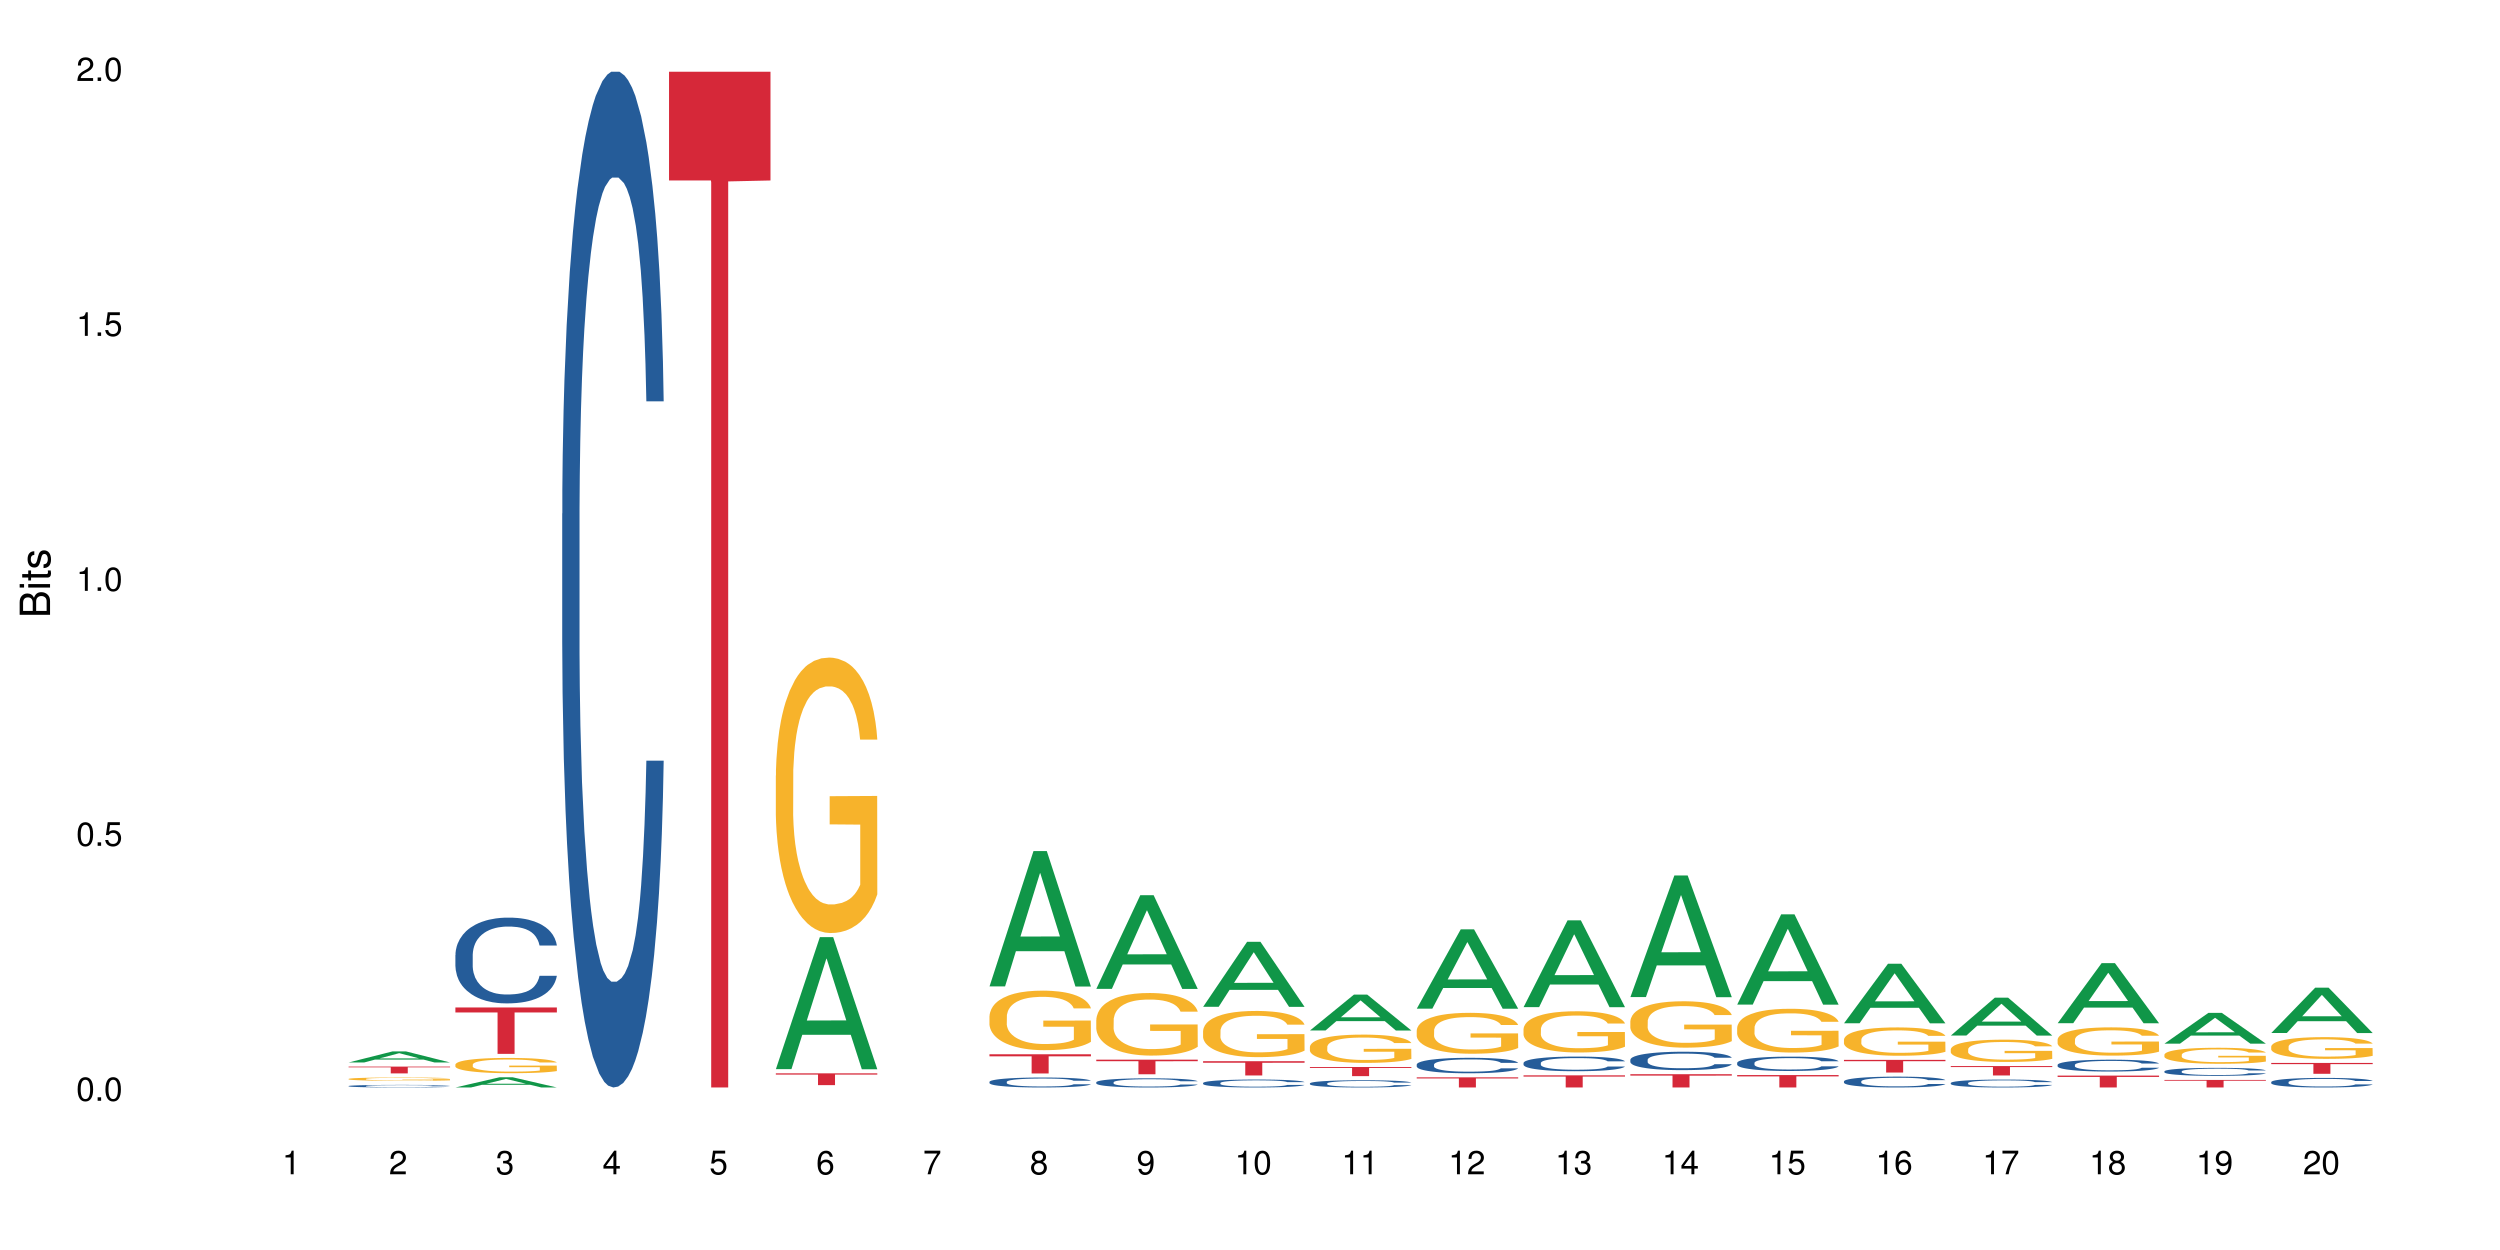 <?xml version="1.0" encoding="UTF-8"?>
<svg xmlns="http://www.w3.org/2000/svg" xmlns:xlink="http://www.w3.org/1999/xlink" width="720pt" height="360pt" viewBox="0 0 720 360" version="1.1">
<defs>
<g>
<symbol overflow="visible" id="glyph0-0">
<path style="stroke:none;" d=""/>
</symbol>
<symbol overflow="visible" id="glyph0-1">
<path style="stroke:none;" d="M 2.641 -6.797 C 2 -6.797 1.422 -6.531 1.078 -6.047 C 0.641 -5.453 0.406 -4.547 0.406 -3.297 C 0.406 -1 1.188 0.219 2.641 0.219 C 4.078 0.219 4.859 -1 4.859 -3.234 C 4.859 -4.562 4.656 -5.438 4.203 -6.047 C 3.844 -6.531 3.281 -6.797 2.641 -6.797 Z M 2.641 -6.047 C 3.547 -6.047 4 -5.125 4 -3.312 C 4 -1.375 3.562 -0.484 2.625 -0.484 C 1.734 -0.484 1.281 -1.422 1.281 -3.281 C 1.281 -5.141 1.734 -6.047 2.641 -6.047 Z M 2.641 -6.047 "/>
</symbol>
<symbol overflow="visible" id="glyph0-2">
<path style="stroke:none;" d="M 1.828 -1 L 0.828 -1 L 0.828 0 L 1.828 0 Z M 1.828 -1 "/>
</symbol>
<symbol overflow="visible" id="glyph0-3">
<path style="stroke:none;" d="M 4.562 -6.797 L 1.062 -6.797 L 0.547 -3.094 L 1.328 -3.094 C 1.719 -3.562 2.047 -3.734 2.578 -3.734 C 3.484 -3.734 4.062 -3.109 4.062 -2.094 C 4.062 -1.125 3.484 -0.531 2.578 -0.531 C 1.828 -0.531 1.375 -0.906 1.188 -1.672 L 0.328 -1.672 C 0.453 -1.109 0.547 -0.844 0.75 -0.594 C 1.125 -0.078 1.828 0.219 2.594 0.219 C 3.969 0.219 4.922 -0.781 4.922 -2.219 C 4.922 -3.562 4.031 -4.484 2.719 -4.484 C 2.25 -4.484 1.859 -4.359 1.469 -4.062 L 1.734 -5.969 L 4.562 -5.969 Z M 4.562 -6.797 "/>
</symbol>
<symbol overflow="visible" id="glyph0-4">
<path style="stroke:none;" d="M 2.484 -4.844 L 2.484 0 L 3.328 0 L 3.328 -6.797 L 2.766 -6.797 C 2.469 -5.75 2.281 -5.609 0.984 -5.453 L 0.984 -4.844 Z M 2.484 -4.844 "/>
</symbol>
<symbol overflow="visible" id="glyph0-5">
<path style="stroke:none;" d="M 4.859 -0.828 L 1.281 -0.828 C 1.359 -1.391 1.672 -1.75 2.5 -2.234 L 3.469 -2.75 C 4.406 -3.266 4.906 -3.969 4.906 -4.812 C 4.906 -5.375 4.672 -5.906 4.266 -6.266 C 3.859 -6.625 3.375 -6.797 2.719 -6.797 C 1.859 -6.797 1.219 -6.5 0.844 -5.922 C 0.609 -5.562 0.5 -5.125 0.484 -4.438 L 1.328 -4.438 C 1.359 -4.906 1.406 -5.188 1.531 -5.406 C 1.75 -5.812 2.188 -6.062 2.703 -6.062 C 3.469 -6.062 4.031 -5.516 4.031 -4.781 C 4.031 -4.25 3.719 -3.797 3.125 -3.438 L 2.234 -2.938 C 0.812 -2.141 0.406 -1.5 0.328 0 L 4.859 0 Z M 4.859 -0.828 "/>
</symbol>
<symbol overflow="visible" id="glyph0-6">
<path style="stroke:none;" d="M 2.125 -3.125 L 2.578 -3.125 C 3.516 -3.125 3.984 -2.703 3.984 -1.891 C 3.984 -1.031 3.469 -0.531 2.578 -0.531 C 1.656 -0.531 1.203 -0.984 1.156 -1.969 L 0.312 -1.969 C 0.344 -1.422 0.438 -1.078 0.609 -0.766 C 0.953 -0.109 1.625 0.219 2.547 0.219 C 3.953 0.219 4.859 -0.609 4.859 -1.906 C 4.859 -2.766 4.516 -3.25 3.703 -3.516 C 4.344 -3.766 4.656 -4.25 4.656 -4.938 C 4.656 -6.109 3.875 -6.797 2.578 -6.797 C 1.203 -6.797 0.484 -6.047 0.453 -4.609 L 1.297 -4.609 C 1.312 -5.016 1.344 -5.25 1.453 -5.453 C 1.641 -5.828 2.062 -6.062 2.594 -6.062 C 3.344 -6.062 3.797 -5.625 3.797 -4.906 C 3.797 -4.422 3.609 -4.141 3.25 -3.984 C 3.016 -3.891 2.719 -3.844 2.125 -3.844 Z M 2.125 -3.125 "/>
</symbol>
<symbol overflow="visible" id="glyph0-7">
<path style="stroke:none;" d="M 3.141 -1.625 L 3.141 0 L 3.984 0 L 3.984 -1.625 L 4.984 -1.625 L 4.984 -2.391 L 3.984 -2.391 L 3.984 -6.797 L 3.359 -6.797 L 0.266 -2.516 L 0.266 -1.625 Z M 3.141 -2.391 L 1 -2.391 L 3.141 -5.359 Z M 3.141 -2.391 "/>
</symbol>
<symbol overflow="visible" id="glyph0-8">
<path style="stroke:none;" d="M 4.781 -5.031 C 4.609 -6.141 3.891 -6.797 2.844 -6.797 C 2.094 -6.797 1.422 -6.438 1.031 -5.828 C 0.609 -5.172 0.406 -4.344 0.406 -3.094 C 0.406 -1.953 0.578 -1.234 0.984 -0.625 C 1.359 -0.078 1.953 0.219 2.703 0.219 C 3.984 0.219 4.922 -0.734 4.922 -2.078 C 4.922 -3.344 4.062 -4.234 2.844 -4.234 C 2.172 -4.234 1.641 -3.969 1.281 -3.469 C 1.281 -5.125 1.828 -6.047 2.797 -6.047 C 3.391 -6.047 3.797 -5.672 3.938 -5.031 Z M 2.734 -3.484 C 3.547 -3.484 4.062 -2.922 4.062 -2 C 4.062 -1.156 3.484 -0.531 2.703 -0.531 C 1.922 -0.531 1.328 -1.188 1.328 -2.047 C 1.328 -2.891 1.906 -3.484 2.734 -3.484 Z M 2.734 -3.484 "/>
</symbol>
<symbol overflow="visible" id="glyph0-9">
<path style="stroke:none;" d="M 4.984 -6.797 L 0.438 -6.797 L 0.438 -5.969 L 4.109 -5.969 C 2.5 -3.656 1.828 -2.234 1.328 0 L 2.219 0 C 2.594 -2.172 3.453 -4.047 4.984 -6.094 Z M 4.984 -6.797 "/>
</symbol>
<symbol overflow="visible" id="glyph0-10">
<path style="stroke:none;" d="M 3.75 -3.578 C 4.453 -4 4.688 -4.344 4.688 -4.984 C 4.688 -6.047 3.844 -6.797 2.641 -6.797 C 1.438 -6.797 0.594 -6.047 0.594 -4.984 C 0.594 -4.359 0.828 -4.016 1.516 -3.578 C 0.734 -3.203 0.359 -2.641 0.359 -1.891 C 0.359 -0.641 1.297 0.219 2.641 0.219 C 3.984 0.219 4.922 -0.641 4.922 -1.875 C 4.922 -2.641 4.531 -3.203 3.75 -3.578 Z M 2.641 -6.047 C 3.359 -6.047 3.812 -5.625 3.812 -4.969 C 3.812 -4.344 3.344 -3.922 2.641 -3.922 C 1.922 -3.922 1.453 -4.344 1.453 -4.984 C 1.453 -5.625 1.922 -6.047 2.641 -6.047 Z M 2.641 -3.203 C 3.484 -3.203 4.062 -2.672 4.062 -1.875 C 4.062 -1.062 3.484 -0.531 2.625 -0.531 C 1.797 -0.531 1.219 -1.078 1.219 -1.875 C 1.219 -2.672 1.797 -3.203 2.641 -3.203 Z M 2.641 -3.203 "/>
</symbol>
<symbol overflow="visible" id="glyph0-11">
<path style="stroke:none;" d="M 0.516 -1.547 C 0.672 -0.438 1.406 0.219 2.438 0.219 C 3.188 0.219 3.859 -0.141 4.266 -0.75 C 4.688 -1.406 4.891 -2.25 4.891 -3.484 C 4.891 -4.625 4.703 -5.359 4.312 -5.953 C 3.938 -6.5 3.344 -6.797 2.594 -6.797 C 1.297 -6.797 0.359 -5.844 0.359 -4.516 C 0.359 -3.25 1.234 -2.344 2.453 -2.344 C 3.094 -2.344 3.562 -2.578 4.016 -3.109 C 4 -1.453 3.469 -0.531 2.5 -0.531 C 1.906 -0.531 1.484 -0.906 1.359 -1.547 Z M 2.578 -6.062 C 3.375 -6.062 3.969 -5.406 3.969 -4.531 C 3.969 -3.688 3.375 -3.094 2.547 -3.094 C 1.734 -3.094 1.234 -3.672 1.234 -4.578 C 1.234 -5.438 1.797 -6.062 2.578 -6.062 Z M 2.578 -6.062 "/>
</symbol>
<symbol overflow="visible" id="glyph1-0">
<path style="stroke:none;" d=""/>
</symbol>
<symbol overflow="visible" id="glyph1-1">
<path style="stroke:none;" d="M 0 -0.953 L 0 -4.891 C 0 -5.719 -0.234 -6.344 -0.734 -6.797 C -1.188 -7.234 -1.812 -7.469 -2.5 -7.469 C -3.547 -7.469 -4.188 -7 -4.625 -5.875 C -4.984 -6.672 -5.641 -7.094 -6.531 -7.094 C -7.156 -7.094 -7.734 -6.859 -8.141 -6.391 C -8.562 -5.938 -8.75 -5.344 -8.75 -4.5 L -8.75 -0.953 Z M -4.984 -2.062 L -7.766 -2.062 L -7.766 -4.219 C -7.766 -4.844 -7.688 -5.203 -7.453 -5.5 C -7.219 -5.812 -6.859 -5.969 -6.375 -5.969 C -5.906 -5.969 -5.531 -5.812 -5.297 -5.5 C -5.062 -5.203 -4.984 -4.844 -4.984 -4.219 Z M -0.984 -2.062 L -4 -2.062 L -4 -4.781 C -4 -5.328 -3.859 -5.688 -3.578 -5.953 C -3.297 -6.219 -2.922 -6.359 -2.484 -6.359 C -2.062 -6.359 -1.688 -6.219 -1.406 -5.953 C -1.109 -5.688 -0.984 -5.328 -0.984 -4.781 Z M -0.984 -2.062 "/>
</symbol>
<symbol overflow="visible" id="glyph1-2">
<path style="stroke:none;" d="M -6.281 -1.797 L -6.281 -0.797 L 0 -0.797 L 0 -1.797 Z M -8.75 -1.797 L -8.75 -0.797 L -7.484 -0.797 L -7.484 -1.797 Z M -8.75 -1.797 "/>
</symbol>
<symbol overflow="visible" id="glyph1-3">
<path style="stroke:none;" d="M -6.281 -3.047 L -6.281 -2.016 L -8.016 -2.016 L -8.016 -1.016 L -6.281 -1.016 L -6.281 -0.172 L -5.469 -0.172 L -5.469 -1.016 L -0.719 -1.016 C -0.078 -1.016 0.281 -1.453 0.281 -2.234 C 0.281 -2.469 0.25 -2.719 0.188 -3.047 L -0.641 -3.047 C -0.609 -2.922 -0.594 -2.766 -0.594 -2.562 C -0.594 -2.141 -0.719 -2.016 -1.156 -2.016 L -5.469 -2.016 L -5.469 -3.047 Z M -6.281 -3.047 "/>
</symbol>
<symbol overflow="visible" id="glyph1-4">
<path style="stroke:none;" d="M -4.531 -5.25 C -5.766 -5.25 -6.469 -4.422 -6.469 -2.969 C -6.469 -1.516 -5.719 -0.562 -4.547 -0.562 C -3.562 -0.562 -3.094 -1.062 -2.734 -2.562 L -2.516 -3.484 C -2.344 -4.188 -2.094 -4.469 -1.625 -4.469 C -1.047 -4.469 -0.641 -3.875 -0.641 -3 C -0.641 -2.453 -0.797 -2 -1.062 -1.75 C -1.25 -1.594 -1.422 -1.531 -1.875 -1.469 L -1.875 -0.406 C -0.422 -0.453 0.281 -1.266 0.281 -2.922 C 0.281 -4.5 -0.5 -5.516 -1.719 -5.516 C -2.656 -5.516 -3.172 -4.984 -3.469 -3.734 L -3.703 -2.766 C -3.891 -1.953 -4.156 -1.609 -4.594 -1.609 C -5.172 -1.609 -5.547 -2.125 -5.547 -2.938 C -5.547 -3.75 -5.203 -4.172 -4.531 -4.203 Z M -4.531 -5.25 "/>
</symbol>
</g>
</defs>
<g id="surface45074">
<rect x="0" y="0" width="720" height="360" style="fill:rgb(100%,100%,100%);fill-opacity:1;stroke:none;"/>
<path style=" stroke:none;fill-rule:nonzero;fill:rgb(6.275%,58.824%,28.235%);fill-opacity:1;" d="M 100.391 305.992 L 100.422 305.988 L 113.066 302.801 L 116.91 302.801 L 129.617 305.996 L 125.152 305.996 L 121.965 305.16 L 108.012 305.16 L 104.887 305.992 L 100.391 305.992 L 109.352 304.816 L 120.688 304.812 L 115.035 303.324 L 114.973 303.32 L 114.91 303.328 L 109.32 304.812 L 109.352 304.816 Z M 100.391 305.992 "/>
<path style=" stroke:none;fill-rule:nonzero;fill:rgb(14.51%,36.078%,60%);fill-opacity:1;" d="M 100.391 312.773 L 100.426 312.773 L 100.426 312.758 L 100.535 312.73 L 100.785 312.699 L 101.031 312.676 L 101.676 312.637 L 102.566 312.598 L 103.492 312.566 L 104.168 312.551 L 104.773 312.535 L 106.164 312.512 L 107.055 312.496 L 108.02 312.484 L 109.195 312.473 L 110.051 312.469 L 111.973 312.457 L 113.398 312.453 L 114.504 312.449 L 116.895 312.449 L 118.316 312.453 L 119.352 312.457 L 120.492 312.461 L 121.453 312.469 L 123.129 312.48 L 124.625 312.5 L 125.305 312.512 L 126.371 312.535 L 127.191 312.555 L 127.762 312.57 L 128.402 312.598 L 128.973 312.629 L 129.402 312.664 L 129.617 312.691 L 124.625 312.691 L 124.375 312.664 L 124.09 312.645 L 123.559 312.613 L 123.023 312.594 L 122.273 312.574 L 121.598 312.562 L 120.672 312.551 L 119.852 312.543 L 118.996 312.535 L 118.176 312.531 L 116.609 312.527 L 114.113 312.527 L 112.723 312.535 L 111.973 312.539 L 110.906 312.547 L 110.156 312.559 L 109.266 312.57 L 108.66 312.582 L 107.91 312.602 L 107.375 312.617 L 106.77 312.637 L 106.414 312.656 L 106.094 312.676 L 105.809 312.695 L 105.594 312.723 L 105.453 312.746 L 105.383 312.77 L 105.383 312.875 L 105.453 312.902 L 105.629 312.93 L 106.094 312.973 L 106.77 313.008 L 107.555 313.035 L 108.305 313.055 L 108.73 313.066 L 109.301 313.078 L 110.191 313.09 L 111.477 313.105 L 112.223 313.109 L 113.363 313.117 L 117.5 313.117 L 118.426 313.113 L 119.387 313.105 L 120.707 313.094 L 121.527 313.082 L 122.238 313.07 L 122.773 313.059 L 123.129 313.047 L 123.664 313.027 L 124.09 313.004 L 124.414 312.98 L 124.625 312.957 L 129.617 312.957 L 129.402 312.984 L 128.762 313.031 L 128.262 313.055 L 127.691 313.074 L 126.871 313.098 L 126.195 313.113 L 125.305 313.133 L 124.484 313.145 L 123.594 313.156 L 122.273 313.168 L 121.418 313.176 L 120.492 313.184 L 119.387 313.188 L 117.996 313.191 L 116.5 313.195 L 113.613 313.195 L 112.508 313.191 L 111.047 313.188 L 109.23 313.172 L 107.91 313.16 L 106.879 313.148 L 105.988 313.133 L 104.988 313.117 L 103.707 313.086 L 102.922 313.062 L 102.387 313.043 L 101.781 313.016 L 101.355 312.992 L 100.855 312.953 L 100.5 312.906 L 100.391 312.867 Z M 100.391 312.773 "/>
<path style=" stroke:none;fill-rule:nonzero;fill:rgb(96.863%,70.196%,16.863%);fill-opacity:1;" d="M 100.391 310.727 L 100.426 310.727 L 100.426 310.707 L 100.57 310.668 L 100.926 310.613 L 101.391 310.57 L 101.887 310.535 L 102.211 310.516 L 102.742 310.492 L 103.207 310.473 L 104.383 310.434 L 105.879 310.395 L 106.699 310.379 L 107.625 310.363 L 108.945 310.348 L 109.551 310.344 L 111.402 310.328 L 113.508 310.32 L 115.824 310.316 L 116.895 310.316 L 118.355 310.32 L 120.348 310.332 L 121.488 310.34 L 122.383 310.348 L 123.309 310.359 L 124.449 310.379 L 125.516 310.398 L 126.371 310.418 L 127.227 310.445 L 127.941 310.473 L 128.547 310.504 L 129.082 310.539 L 129.402 310.57 L 129.617 310.602 L 124.66 310.602 L 124.375 310.57 L 124.055 310.547 L 123.523 310.52 L 122.988 310.496 L 122.453 310.48 L 121.453 310.457 L 120.598 310.445 L 119.531 310.434 L 118.496 310.426 L 117.32 310.418 L 114.719 310.418 L 113.008 310.422 L 112.012 310.43 L 111.297 310.438 L 110.301 310.449 L 109.695 310.461 L 109.336 310.469 L 108.27 310.496 L 107.555 310.52 L 107.164 310.535 L 106.664 310.562 L 106.309 310.586 L 105.914 310.621 L 105.703 310.648 L 105.418 310.707 L 105.383 310.863 L 105.488 310.898 L 105.703 310.934 L 105.988 310.965 L 106.414 311 L 106.844 311.023 L 107.59 311.059 L 108.23 311.082 L 108.73 311.094 L 109.695 311.117 L 110.086 311.125 L 111.012 311.141 L 111.973 311.156 L 113.152 311.164 L 114.043 311.172 L 115.469 311.176 L 117.285 311.176 L 119.422 311.168 L 120.777 311.164 L 121.703 311.156 L 122.309 311.148 L 123.059 311.141 L 123.594 311.133 L 124.09 311.121 L 124.699 311.105 L 124.699 310.898 L 115.895 310.898 L 115.895 310.797 L 129.582 310.797 L 129.617 311.141 L 128.867 311.164 L 127.941 311.188 L 127.051 311.203 L 126.125 311.219 L 124.805 311.234 L 123.734 311.246 L 122.098 311.258 L 120.598 311.266 L 119.031 311.27 L 117.641 311.273 L 114.539 311.273 L 112.973 311.266 L 111.727 311.262 L 110.586 311.25 L 109.445 311.242 L 108.02 311.223 L 107.094 311.207 L 106.129 311.188 L 105.168 311.168 L 104.312 311.145 L 103.172 311.105 L 102.566 311.078 L 101.996 311.047 L 101.566 311.02 L 101.176 310.992 L 100.891 310.961 L 100.605 310.922 L 100.465 310.891 L 100.391 310.863 Z M 100.391 310.727 "/>
<path style=" stroke:none;fill-rule:nonzero;fill:rgb(83.922%,15.686%,22.353%);fill-opacity:1;" d="M 100.391 307.172 L 129.617 307.172 L 129.617 307.383 L 117.438 307.383 L 117.438 309.141 L 112.535 309.141 L 112.535 307.387 L 112.465 307.383 L 100.391 307.383 Z M 100.391 307.172 "/>
<path style=" stroke:none;fill-rule:nonzero;fill:rgb(6.275%,58.824%,28.235%);fill-opacity:1;" d="M 131.152 313.191 L 131.184 313.191 L 143.832 310.258 L 147.672 310.258 L 160.379 313.195 L 155.914 313.195 L 152.73 312.43 L 138.773 312.43 L 135.648 313.191 L 131.152 313.191 L 140.113 312.113 L 151.449 312.109 L 145.797 310.738 L 145.734 310.734 L 145.672 310.742 L 140.082 312.109 L 140.113 312.113 Z M 131.152 313.191 "/>
<path style=" stroke:none;fill-rule:nonzero;fill:rgb(14.51%,36.078%,60%);fill-opacity:1;" d="M 131.152 275.035 L 131.191 275.012 L 131.191 274.469 L 131.297 273.613 L 131.547 272.527 L 131.797 271.785 L 132.438 270.453 L 133.328 269.168 L 134.254 268.172 L 134.934 267.586 L 135.539 267.137 L 136.926 266.301 L 137.82 265.871 L 138.781 265.488 L 139.957 265.105 L 140.812 264.879 L 142.738 264.52 L 144.164 264.359 L 145.266 264.293 L 147.656 264.293 L 149.082 264.383 L 150.113 264.496 L 151.254 264.676 L 152.215 264.879 L 153.891 265.375 L 155.387 266.008 L 156.066 266.367 L 157.137 267.066 L 157.953 267.746 L 158.523 268.332 L 159.168 269.168 L 159.738 270.184 L 160.164 271.332 L 160.379 272.305 L 155.387 272.305 L 155.141 271.398 L 154.855 270.699 L 154.32 269.777 L 153.785 269.121 L 153.035 268.465 L 152.359 268.039 L 151.434 267.609 L 150.613 267.34 L 149.758 267.137 L 148.938 267 L 147.371 266.863 L 145.551 266.863 L 144.875 266.91 L 143.484 267.09 L 142.738 267.25 L 141.668 267.562 L 140.918 267.859 L 140.027 268.309 L 139.422 268.691 L 138.672 269.277 L 138.141 269.797 L 137.535 270.543 L 137.176 271.105 L 136.855 271.738 L 136.57 272.484 L 136.355 273.273 L 136.215 274.109 L 136.145 274.922 L 136.145 278.418 L 136.215 279.23 L 136.395 280.18 L 136.855 281.555 L 137.535 282.75 L 138.316 283.699 L 139.066 284.375 L 139.492 284.691 L 140.062 285.051 L 140.953 285.504 L 142.238 285.957 L 142.984 286.137 L 144.125 286.316 L 145.301 286.406 L 146.871 286.406 L 148.262 286.316 L 149.188 286.203 L 150.148 286.023 L 151.469 285.641 L 152.289 285.277 L 153 284.848 L 153.535 284.422 L 153.891 284.059 L 154.426 283.359 L 154.855 282.594 L 155.176 281.805 L 155.387 281.035 L 160.379 281.035 L 160.164 281.938 L 159.844 282.82 L 159.523 283.473 L 159.023 284.262 L 158.453 284.961 L 157.633 285.754 L 156.957 286.27 L 156.066 286.836 L 155.246 287.266 L 154.355 287.648 L 153.035 288.098 L 152.18 288.324 L 151.254 288.527 L 150.148 288.707 L 148.758 288.867 L 147.262 288.957 L 145.871 288.98 L 144.375 288.934 L 143.27 288.844 L 141.809 288.641 L 139.992 288.234 L 138.672 287.805 L 137.641 287.375 L 136.75 286.926 L 135.75 286.316 L 134.469 285.324 L 133.684 284.555 L 133.148 283.926 L 132.543 283.043 L 132.117 282.254 L 131.617 280.992 L 131.262 279.387 L 131.152 278.148 Z M 131.152 275.035 "/>
<path style=" stroke:none;fill-rule:nonzero;fill:rgb(96.863%,70.196%,16.863%);fill-opacity:1;" d="M 131.152 306.566 L 131.191 306.562 L 131.191 306.484 L 131.332 306.305 L 131.688 306.055 L 132.152 305.848 L 132.652 305.688 L 132.973 305.605 L 133.508 305.484 L 133.969 305.395 L 135.145 305.215 L 136.641 305.047 L 137.461 304.973 L 138.391 304.906 L 139.707 304.828 L 140.312 304.801 L 142.168 304.734 L 144.27 304.695 L 146.586 304.684 L 147.656 304.688 L 149.117 304.703 L 151.113 304.75 L 152.254 304.789 L 153.145 304.828 L 154.07 304.879 L 155.211 304.961 L 156.281 305.059 L 157.137 305.152 L 157.992 305.273 L 158.703 305.402 L 159.309 305.543 L 159.844 305.711 L 160.164 305.852 L 160.379 305.992 L 155.426 305.992 L 155.141 305.852 L 154.82 305.746 L 154.285 305.613 L 153.75 305.516 L 153.215 305.438 L 152.215 305.336 L 151.363 305.27 L 150.293 305.215 L 149.258 305.18 L 148.082 305.152 L 147.371 305.145 L 145.48 305.145 L 143.77 305.176 L 142.773 305.207 L 142.059 305.238 L 141.062 305.297 L 140.457 305.348 L 140.098 305.379 L 139.031 305.504 L 138.316 305.617 L 137.926 305.691 L 137.426 305.812 L 137.07 305.922 L 136.68 306.082 L 136.465 306.203 L 136.18 306.477 L 136.145 307.199 L 136.25 307.352 L 136.465 307.516 L 136.75 307.66 L 137.176 307.812 L 137.605 307.93 L 138.352 308.086 L 138.996 308.191 L 139.492 308.262 L 140.457 308.367 L 140.848 308.406 L 141.773 308.477 L 142.738 308.531 L 143.914 308.582 L 144.805 308.605 L 146.23 308.625 L 148.047 308.625 L 150.184 308.602 L 151.539 308.57 L 152.465 308.535 L 153.07 308.508 L 153.82 308.465 L 154.355 308.426 L 154.855 308.379 L 155.461 308.312 L 155.461 307.352 L 146.656 307.348 L 146.656 306.898 L 160.344 306.895 L 160.379 308.465 L 159.629 308.574 L 158.703 308.676 L 157.812 308.758 L 156.887 308.828 L 155.566 308.902 L 154.496 308.949 L 152.859 309.008 L 151.363 309.043 L 149.793 309.066 L 148.402 309.078 L 146.766 309.082 L 145.301 309.074 L 143.734 309.051 L 142.488 309.02 L 141.348 308.98 L 140.207 308.926 L 138.781 308.844 L 137.855 308.773 L 136.891 308.691 L 135.93 308.59 L 135.074 308.48 L 134.504 308.395 L 133.934 308.301 L 133.328 308.18 L 132.758 308.043 L 132.328 307.918 L 131.938 307.777 L 131.652 307.645 L 131.367 307.465 L 131.227 307.32 L 131.152 307.195 Z M 131.152 306.566 "/>
<path style=" stroke:none;fill-rule:nonzero;fill:rgb(83.922%,15.686%,22.353%);fill-opacity:1;" d="M 131.152 290.152 L 160.379 290.152 L 160.379 291.582 L 148.199 291.598 L 148.199 303.508 L 143.297 303.508 L 143.297 291.609 L 143.227 291.582 L 131.152 291.582 Z M 131.152 290.152 "/>
<path style=" stroke:none;fill-rule:nonzero;fill:rgb(14.51%,36.078%,60%);fill-opacity:1;" d="M 161.918 147.945 L 161.953 147.676 L 161.953 141.258 L 162.059 131.098 L 162.309 118.262 L 162.559 109.438 L 163.199 93.664 L 164.09 78.422 L 165.016 66.656 L 165.695 59.703 L 166.301 54.355 L 167.691 44.461 L 168.582 39.379 L 169.543 34.836 L 170.719 30.289 L 171.574 27.617 L 173.5 23.336 L 174.926 21.465 L 176.031 20.664 L 178.418 20.664 L 179.844 21.734 L 180.875 23.07 L 182.016 25.207 L 182.98 27.617 L 184.652 33.5 L 186.152 40.984 L 186.828 45.262 L 187.898 53.555 L 188.719 61.574 L 189.289 68.527 L 189.93 78.422 L 190.5 90.453 L 190.926 104.09 L 191.141 115.59 L 186.152 115.59 L 185.902 104.895 L 185.617 96.605 L 185.082 85.641 L 184.547 77.887 L 183.797 70.133 L 183.121 65.051 L 182.195 59.969 L 181.375 56.762 L 180.52 54.355 L 179.699 52.75 L 178.133 51.145 L 176.316 51.145 L 175.637 51.68 L 174.246 53.82 L 173.5 55.691 L 172.43 59.438 L 171.68 62.91 L 170.789 68.258 L 170.184 72.805 L 169.438 79.758 L 168.902 85.906 L 168.297 94.73 L 167.938 101.418 L 167.617 108.902 L 167.332 117.727 L 167.121 127.086 L 166.977 136.98 L 166.906 146.605 L 166.906 188.055 L 166.977 197.68 L 167.156 208.91 L 167.617 225.223 L 168.297 239.395 L 169.078 250.625 L 169.828 258.648 L 170.254 262.391 L 170.824 266.668 L 171.719 272.016 L 173 277.363 L 173.75 279.504 L 174.891 281.645 L 176.066 282.711 L 177.633 282.711 L 179.023 281.645 L 179.949 280.305 L 180.91 278.168 L 182.23 273.621 L 183.051 269.344 L 183.762 264.262 L 184.297 259.18 L 184.652 254.902 L 185.188 246.613 L 185.617 237.523 L 185.938 228.164 L 186.152 219.07 L 191.141 219.07 L 190.926 229.77 L 190.605 240.195 L 190.285 247.949 L 189.785 257.309 L 189.215 265.598 L 188.395 274.957 L 187.719 281.109 L 186.828 287.793 L 186.008 292.875 L 185.117 297.418 L 183.797 302.766 L 182.945 305.441 L 182.016 307.848 L 180.91 309.988 L 179.523 311.859 L 178.023 312.93 L 176.637 313.195 L 175.137 312.66 L 174.035 311.59 L 172.574 309.184 L 170.754 304.371 L 169.438 299.293 L 168.402 294.211 L 167.512 288.863 L 166.516 281.645 L 165.23 269.879 L 164.445 260.785 L 163.91 253.297 L 163.305 242.871 L 162.879 233.512 L 162.379 218.539 L 162.023 199.551 L 161.918 184.844 Z M 161.918 147.945 "/>
<path style=" stroke:none;fill-rule:nonzero;fill:rgb(83.922%,15.686%,22.353%);fill-opacity:1;" d="M 192.68 20.664 L 221.902 20.664 L 221.902 51.977 L 209.723 52.25 L 209.723 313.195 L 204.824 313.195 L 204.824 52.527 L 204.75 51.977 L 192.68 51.977 Z M 192.68 20.664 "/>
<path style=" stroke:none;fill-rule:nonzero;fill:rgb(6.275%,58.824%,28.235%);fill-opacity:1;" d="M 223.441 307.914 L 223.473 307.879 L 236.117 269.895 L 239.957 269.895 L 252.664 307.949 L 248.199 307.949 L 245.016 298.016 L 231.059 298.016 L 227.938 307.914 L 223.441 307.914 L 232.402 293.906 L 243.734 293.871 L 238.086 276.113 L 238.023 276.074 L 237.961 276.184 L 232.371 293.871 L 232.402 293.906 Z M 223.441 307.914 "/>
<path style=" stroke:none;fill-rule:nonzero;fill:rgb(96.863%,70.196%,16.863%);fill-opacity:1;" d="M 223.441 223.363 L 223.477 223.289 L 223.477 221.84 L 223.617 218.582 L 223.977 214.086 L 224.438 210.395 L 224.938 207.496 L 225.258 205.973 L 225.793 203.801 L 226.258 202.207 L 227.434 198.945 L 228.93 195.902 L 229.75 194.598 L 230.676 193.367 L 231.996 191.988 L 232.602 191.48 L 234.453 190.324 L 236.555 189.598 L 238.871 189.379 L 239.941 189.453 L 241.402 189.742 L 243.398 190.539 L 244.539 191.266 L 245.43 191.988 L 246.355 192.93 L 247.496 194.379 L 248.566 196.117 L 249.422 197.859 L 250.277 200.031 L 250.988 202.352 L 251.598 204.887 L 252.129 207.93 L 252.449 210.465 L 252.664 213 L 247.711 213 L 247.426 210.465 L 247.105 208.508 L 246.57 206.117 L 246.035 204.379 L 245.5 203.004 L 244.504 201.117 L 243.648 199.961 L 242.578 198.945 L 241.547 198.293 L 240.371 197.859 L 239.656 197.711 L 237.77 197.711 L 236.059 198.219 L 235.059 198.801 L 234.348 199.379 L 233.348 200.465 L 232.742 201.336 L 232.387 201.914 L 231.316 204.16 L 230.605 206.191 L 230.211 207.566 L 229.715 209.742 L 229.355 211.695 L 228.965 214.594 L 228.75 216.77 L 228.465 221.695 L 228.43 234.738 L 228.539 237.492 L 228.75 240.461 L 229.035 243.07 L 229.465 245.824 L 229.891 247.926 L 230.641 250.75 L 231.281 252.633 L 231.781 253.867 L 232.742 255.824 L 233.133 256.473 L 234.062 257.777 L 235.023 258.793 L 236.199 259.664 L 237.09 260.098 L 238.516 260.461 L 240.332 260.461 L 242.473 260.023 L 243.828 259.445 L 244.754 258.867 L 245.359 258.359 L 246.105 257.562 L 246.641 256.836 L 247.141 256.039 L 247.746 254.809 L 247.746 237.492 L 238.945 237.418 L 238.945 229.305 L 252.629 229.23 L 252.664 257.562 L 251.918 259.516 L 250.988 261.402 L 250.098 262.852 L 249.172 264.082 L 247.855 265.457 L 246.785 266.328 L 245.145 267.344 L 243.648 267.996 L 242.082 268.43 L 240.691 268.648 L 239.051 268.719 L 237.59 268.574 L 236.02 268.141 L 234.773 267.559 L 233.633 266.836 L 232.492 265.895 L 231.066 264.371 L 230.141 263.141 L 229.18 261.617 L 228.215 259.809 L 227.359 257.852 L 226.789 256.328 L 226.219 254.59 L 225.613 252.418 L 225.043 249.953 L 224.617 247.707 L 224.227 245.172 L 223.941 242.781 L 223.656 239.52 L 223.512 236.91 L 223.441 234.664 Z M 223.441 223.363 "/>
<path style=" stroke:none;fill-rule:nonzero;fill:rgb(83.922%,15.686%,22.353%);fill-opacity:1;" d="M 223.441 309.125 L 252.664 309.125 L 252.664 309.488 L 240.484 309.492 L 240.484 312.512 L 235.586 312.512 L 235.586 309.492 L 235.516 309.488 L 223.441 309.488 Z M 223.441 309.125 "/>
<path style=" stroke:none;fill-rule:nonzero;fill:rgb(6.275%,58.824%,28.235%);fill-opacity:1;" d="M 284.965 284.09 L 284.996 284.055 L 297.641 245.113 L 301.48 245.113 L 314.191 284.129 L 309.727 284.129 L 306.539 273.945 L 292.582 273.945 L 289.461 284.09 L 284.965 284.09 L 293.926 269.73 L 305.262 269.695 L 299.609 251.488 L 299.547 251.449 L 299.484 251.562 L 293.895 269.695 L 293.926 269.73 Z M 284.965 284.09 "/>
<path style=" stroke:none;fill-rule:nonzero;fill:rgb(14.51%,36.078%,60%);fill-opacity:1;" d="M 284.965 311.574 L 285 311.574 L 285 311.508 L 285.109 311.41 L 285.355 311.285 L 285.605 311.195 L 286.25 311.043 L 287.141 310.895 L 288.066 310.777 L 288.742 310.711 L 289.348 310.656 L 290.738 310.559 L 291.629 310.512 L 292.594 310.465 L 293.77 310.422 L 294.625 310.395 L 296.547 310.352 L 297.973 310.336 L 299.078 310.328 L 301.465 310.328 L 302.891 310.336 L 303.926 310.352 L 305.066 310.371 L 306.027 310.395 L 307.703 310.453 L 309.199 310.527 L 309.879 310.566 L 310.945 310.648 L 311.766 310.727 L 312.336 310.797 L 312.977 310.895 L 313.547 311.012 L 313.977 311.145 L 314.191 311.258 L 309.199 311.258 L 308.949 311.152 L 308.664 311.07 L 308.133 310.965 L 307.598 310.887 L 306.848 310.812 L 306.172 310.762 L 305.242 310.711 L 304.426 310.68 L 303.57 310.656 L 302.75 310.641 L 301.18 310.625 L 299.363 310.625 L 298.688 310.629 L 297.297 310.652 L 296.547 310.672 L 295.48 310.707 L 294.73 310.742 L 293.84 310.793 L 293.234 310.836 L 292.484 310.906 L 291.949 310.965 L 291.344 311.055 L 290.988 311.117 L 290.668 311.191 L 290.383 311.277 L 290.168 311.371 L 290.027 311.469 L 289.953 311.562 L 289.953 311.969 L 290.027 312.062 L 290.203 312.172 L 290.668 312.332 L 291.344 312.473 L 292.129 312.582 L 292.879 312.66 L 293.305 312.699 L 293.875 312.738 L 294.766 312.793 L 296.051 312.844 L 296.797 312.867 L 297.938 312.887 L 299.113 312.898 L 300.684 312.898 L 302.07 312.887 L 303 312.875 L 303.961 312.852 L 305.281 312.809 L 306.098 312.766 L 306.812 312.715 L 307.348 312.664 L 307.703 312.625 L 308.238 312.543 L 308.664 312.453 L 308.984 312.363 L 309.199 312.273 L 314.191 312.273 L 313.977 312.379 L 313.656 312.48 L 313.336 312.555 L 312.836 312.648 L 312.266 312.73 L 311.445 312.82 L 310.77 312.883 L 309.879 312.945 L 309.059 312.996 L 308.168 313.043 L 306.848 313.094 L 305.992 313.121 L 305.066 313.145 L 303.961 313.164 L 302.57 313.184 L 301.074 313.191 L 299.684 313.195 L 298.188 313.191 L 297.082 313.18 L 295.621 313.156 L 293.805 313.109 L 292.484 313.059 L 291.453 313.008 L 290.562 312.957 L 289.562 312.887 L 288.281 312.77 L 287.496 312.684 L 286.961 312.609 L 286.355 312.508 L 285.926 312.414 L 285.43 312.266 L 285.074 312.082 L 284.965 311.938 Z M 284.965 311.574 "/>
<path style=" stroke:none;fill-rule:nonzero;fill:rgb(96.863%,70.196%,16.863%);fill-opacity:1;" d="M 284.965 292.648 L 285 292.633 L 285 292.32 L 285.145 291.613 L 285.5 290.645 L 285.965 289.844 L 286.461 289.219 L 286.781 288.891 L 287.316 288.418 L 287.781 288.074 L 288.957 287.371 L 290.453 286.711 L 291.273 286.43 L 292.199 286.164 L 293.52 285.867 L 294.125 285.758 L 295.977 285.508 L 298.082 285.352 L 300.398 285.301 L 301.465 285.316 L 302.926 285.383 L 304.922 285.555 L 306.062 285.711 L 306.953 285.867 L 307.883 286.07 L 309.023 286.383 L 310.09 286.758 L 310.945 287.137 L 311.801 287.605 L 312.516 288.105 L 313.121 288.656 L 313.656 289.312 L 313.977 289.859 L 314.191 290.41 L 309.234 290.41 L 308.949 289.859 L 308.629 289.438 L 308.094 288.922 L 307.562 288.543 L 307.027 288.246 L 306.027 287.84 L 305.172 287.59 L 304.105 287.371 L 303.07 287.23 L 301.895 287.137 L 301.18 287.105 L 299.293 287.105 L 297.582 287.215 L 296.582 287.34 L 295.871 287.465 L 294.875 287.699 L 294.266 287.887 L 293.91 288.012 L 292.84 288.496 L 292.129 288.938 L 291.738 289.234 L 291.238 289.703 L 290.883 290.125 L 290.488 290.754 L 290.277 291.223 L 289.992 292.289 L 289.953 295.109 L 290.062 295.703 L 290.277 296.344 L 290.562 296.91 L 290.988 297.504 L 291.418 297.957 L 292.164 298.57 L 292.805 298.977 L 293.305 299.242 L 294.266 299.664 L 294.66 299.805 L 295.586 300.09 L 296.547 300.309 L 297.723 300.496 L 298.613 300.59 L 300.039 300.668 L 301.859 300.668 L 303.996 300.574 L 305.352 300.449 L 306.277 300.324 L 306.883 300.215 L 307.633 300.043 L 308.168 299.883 L 308.664 299.711 L 309.27 299.445 L 309.27 295.703 L 300.469 295.688 L 300.469 293.934 L 314.152 293.918 L 314.191 300.043 L 313.441 300.465 L 312.516 300.871 L 311.625 301.184 L 310.695 301.449 L 309.379 301.75 L 308.309 301.938 L 306.668 302.156 L 305.172 302.297 L 303.605 302.391 L 302.215 302.438 L 300.574 302.453 L 299.113 302.422 L 297.547 302.328 L 296.297 302.203 L 295.156 302.047 L 294.02 301.844 L 292.594 301.512 L 291.664 301.246 L 290.703 300.918 L 289.742 300.527 L 288.887 300.105 L 288.316 299.773 L 287.746 299.398 L 287.141 298.93 L 286.57 298.398 L 286.141 297.91 L 285.75 297.363 L 285.465 296.848 L 285.18 296.141 L 285.035 295.578 L 284.965 295.094 Z M 284.965 292.648 "/>
<path style=" stroke:none;fill-rule:nonzero;fill:rgb(83.922%,15.686%,22.353%);fill-opacity:1;" d="M 284.965 303.629 L 314.191 303.629 L 314.191 304.219 L 302.012 304.223 L 302.012 309.152 L 297.109 309.152 L 297.109 304.23 L 297.039 304.219 L 284.965 304.219 Z M 284.965 303.629 "/>
<path style=" stroke:none;fill-rule:nonzero;fill:rgb(6.275%,58.824%,28.235%);fill-opacity:1;" d="M 315.727 284.789 L 315.758 284.762 L 328.402 257.812 L 332.246 257.812 L 344.953 284.812 L 340.488 284.812 L 337.301 277.766 L 323.348 277.766 L 320.223 284.789 L 315.727 284.789 L 324.688 274.848 L 336.023 274.824 L 330.371 262.223 L 330.309 262.199 L 330.246 262.273 L 324.656 274.824 L 324.688 274.848 Z M 315.727 284.789 "/>
<path style=" stroke:none;fill-rule:nonzero;fill:rgb(14.51%,36.078%,60%);fill-opacity:1;" d="M 315.727 311.703 L 315.762 311.699 L 315.762 311.641 L 315.871 311.551 L 316.121 311.434 L 316.371 311.355 L 317.012 311.211 L 317.902 311.074 L 318.828 310.969 L 319.504 310.906 L 320.109 310.855 L 321.5 310.766 L 322.391 310.723 L 323.355 310.68 L 324.531 310.641 L 325.387 310.613 L 327.309 310.574 L 328.734 310.559 L 329.84 310.551 L 332.23 310.551 L 333.652 310.562 L 334.688 310.574 L 335.828 310.594 L 336.789 310.613 L 338.465 310.668 L 339.961 310.734 L 340.641 310.773 L 341.707 310.848 L 342.527 310.922 L 343.098 310.984 L 343.738 311.074 L 344.309 311.184 L 344.738 311.305 L 344.953 311.41 L 339.961 311.41 L 339.711 311.312 L 339.43 311.238 L 338.895 311.141 L 338.359 311.07 L 337.609 311 L 336.934 310.953 L 336.008 310.906 L 335.188 310.879 L 334.332 310.855 L 333.512 310.844 L 331.945 310.828 L 330.125 310.828 L 329.449 310.832 L 328.059 310.852 L 327.309 310.867 L 326.242 310.902 L 325.492 310.934 L 324.602 310.98 L 323.996 311.023 L 323.246 311.086 L 322.715 311.141 L 322.105 311.223 L 321.75 311.281 L 321.43 311.348 L 321.145 311.43 L 320.93 311.516 L 320.789 311.602 L 320.719 311.691 L 320.719 312.066 L 320.789 312.152 L 320.965 312.254 L 321.43 312.402 L 322.105 312.527 L 322.891 312.629 L 323.641 312.703 L 324.066 312.738 L 324.637 312.773 L 325.527 312.824 L 326.812 312.871 L 327.559 312.891 L 328.699 312.91 L 329.875 312.922 L 331.445 312.922 L 332.836 312.91 L 333.762 312.898 L 334.723 312.879 L 336.043 312.84 L 336.863 312.801 L 337.574 312.754 L 338.109 312.707 L 338.465 312.668 L 339 312.594 L 339.43 312.512 L 339.75 312.426 L 339.961 312.344 L 344.953 312.344 L 344.738 312.441 L 344.418 312.535 L 344.098 312.605 L 343.598 312.691 L 343.027 312.766 L 342.207 312.852 L 341.531 312.906 L 340.641 312.965 L 339.82 313.012 L 338.93 313.055 L 337.609 313.102 L 336.754 313.125 L 335.828 313.148 L 334.723 313.168 L 333.332 313.184 L 331.836 313.195 L 330.445 313.195 L 328.949 313.191 L 327.844 313.18 L 326.383 313.16 L 324.566 313.117 L 323.246 313.07 L 322.215 313.023 L 321.324 312.977 L 320.324 312.91 L 319.043 312.805 L 318.258 312.723 L 317.723 312.656 L 317.117 312.559 L 316.691 312.477 L 316.191 312.34 L 315.836 312.168 L 315.727 312.035 Z M 315.727 311.703 "/>
<path style=" stroke:none;fill-rule:nonzero;fill:rgb(96.863%,70.196%,16.863%);fill-opacity:1;" d="M 315.727 293.707 L 315.762 293.691 L 315.762 293.359 L 315.906 292.621 L 316.262 291.602 L 316.727 290.762 L 317.223 290.102 L 317.547 289.758 L 318.078 289.262 L 318.543 288.902 L 319.719 288.16 L 321.215 287.469 L 322.035 287.172 L 322.961 286.895 L 324.281 286.582 L 324.887 286.465 L 326.738 286.203 L 328.844 286.035 L 331.16 285.988 L 332.23 286.004 L 333.691 286.07 L 335.688 286.25 L 336.824 286.414 L 337.719 286.582 L 338.645 286.793 L 339.785 287.125 L 340.852 287.52 L 341.707 287.914 L 342.562 288.406 L 343.277 288.934 L 343.883 289.512 L 344.418 290.199 L 344.738 290.777 L 344.953 291.352 L 339.996 291.352 L 339.711 290.777 L 339.391 290.332 L 338.859 289.789 L 338.324 289.395 L 337.789 289.082 L 336.789 288.652 L 335.934 288.391 L 334.867 288.16 L 333.832 288.012 L 332.656 287.914 L 331.945 287.879 L 330.055 287.879 L 328.344 287.996 L 327.348 288.129 L 326.633 288.258 L 325.637 288.508 L 325.031 288.703 L 324.672 288.836 L 323.605 289.344 L 322.891 289.805 L 322.5 290.117 L 322 290.613 L 321.645 291.059 L 321.25 291.715 L 321.039 292.211 L 320.754 293.328 L 320.719 296.289 L 320.824 296.918 L 321.039 297.59 L 321.324 298.184 L 321.75 298.809 L 322.18 299.285 L 322.926 299.93 L 323.566 300.355 L 324.066 300.637 L 325.031 301.082 L 325.422 301.23 L 326.348 301.523 L 327.309 301.754 L 328.488 301.953 L 329.379 302.051 L 330.805 302.133 L 332.621 302.133 L 334.758 302.035 L 336.113 301.902 L 337.039 301.773 L 337.645 301.656 L 338.395 301.477 L 338.93 301.312 L 339.43 301.129 L 340.035 300.852 L 340.035 296.918 L 331.23 296.898 L 331.23 295.055 L 344.918 295.039 L 344.953 301.477 L 344.203 301.918 L 343.277 302.348 L 342.387 302.676 L 341.461 302.957 L 340.141 303.27 L 339.07 303.469 L 337.434 303.699 L 335.934 303.844 L 334.367 303.945 L 332.977 303.992 L 331.336 304.012 L 329.875 303.977 L 328.309 303.879 L 327.062 303.746 L 325.922 303.582 L 324.781 303.367 L 323.355 303.023 L 322.43 302.742 L 321.465 302.398 L 320.504 301.984 L 319.648 301.543 L 319.078 301.195 L 318.508 300.801 L 317.902 300.309 L 317.332 299.746 L 316.902 299.238 L 316.512 298.66 L 316.227 298.117 L 315.941 297.379 L 315.801 296.785 L 315.727 296.273 Z M 315.727 293.707 "/>
<path style=" stroke:none;fill-rule:nonzero;fill:rgb(83.922%,15.686%,22.353%);fill-opacity:1;" d="M 315.727 305.184 L 344.953 305.184 L 344.953 305.633 L 332.773 305.637 L 332.773 309.379 L 327.871 309.379 L 327.871 305.641 L 327.801 305.633 L 315.727 305.633 Z M 315.727 305.184 "/>
<path style=" stroke:none;fill-rule:nonzero;fill:rgb(6.275%,58.824%,28.235%);fill-opacity:1;" d="M 346.488 289.957 L 346.52 289.941 L 359.168 271.238 L 363.008 271.238 L 375.715 289.977 L 371.25 289.977 L 368.066 285.086 L 354.109 285.086 L 350.984 289.957 L 346.488 289.957 L 355.449 283.062 L 366.785 283.043 L 361.133 274.301 L 361.07 274.281 L 361.008 274.336 L 355.418 283.043 L 355.449 283.062 Z M 346.488 289.957 "/>
<path style=" stroke:none;fill-rule:nonzero;fill:rgb(14.51%,36.078%,60%);fill-opacity:1;" d="M 346.488 311.902 L 346.527 311.902 L 346.527 311.852 L 346.633 311.77 L 346.883 311.672 L 347.133 311.602 L 347.773 311.477 L 348.664 311.359 L 349.59 311.266 L 350.27 311.211 L 350.875 311.172 L 352.262 311.094 L 353.156 311.055 L 354.117 311.02 L 355.293 310.984 L 356.148 310.961 L 358.074 310.93 L 359.5 310.914 L 360.602 310.906 L 362.992 310.906 L 364.418 310.914 L 365.449 310.926 L 366.59 310.941 L 367.555 310.961 L 369.227 311.008 L 370.727 311.066 L 371.402 311.102 L 372.473 311.164 L 373.289 311.227 L 373.859 311.281 L 374.504 311.359 L 375.074 311.453 L 375.5 311.559 L 375.715 311.648 L 370.727 311.648 L 370.477 311.566 L 370.191 311.5 L 369.656 311.414 L 369.121 311.355 L 368.371 311.293 L 367.695 311.254 L 366.77 311.215 L 365.949 311.191 L 365.094 311.172 L 364.273 311.16 L 362.707 311.145 L 360.887 311.145 L 360.211 311.148 L 358.82 311.168 L 358.074 311.18 L 357.004 311.211 L 356.254 311.238 L 355.363 311.281 L 354.758 311.316 L 354.012 311.371 L 353.477 311.418 L 352.871 311.488 L 352.512 311.539 L 352.191 311.598 L 351.906 311.668 L 351.691 311.738 L 351.551 311.816 L 351.48 311.895 L 351.48 312.219 L 351.551 312.293 L 351.73 312.379 L 352.191 312.508 L 352.871 312.617 L 353.652 312.707 L 354.402 312.77 L 354.828 312.797 L 355.398 312.832 L 356.289 312.875 L 357.574 312.914 L 358.32 312.934 L 359.461 312.949 L 360.641 312.957 L 362.207 312.957 L 363.598 312.949 L 364.523 312.938 L 365.484 312.922 L 366.805 312.887 L 367.625 312.852 L 368.336 312.812 L 368.871 312.773 L 369.227 312.738 L 369.762 312.676 L 370.191 312.605 L 370.512 312.531 L 370.727 312.461 L 375.715 312.461 L 375.5 312.543 L 375.18 312.625 L 374.859 312.684 L 374.359 312.758 L 373.789 312.824 L 372.969 312.898 L 372.293 312.945 L 371.402 312.996 L 370.582 313.035 L 369.691 313.074 L 368.371 313.113 L 367.516 313.137 L 366.59 313.152 L 365.484 313.172 L 364.098 313.184 L 362.598 313.195 L 361.207 313.195 L 359.711 313.191 L 358.605 313.184 L 357.145 313.164 L 355.328 313.125 L 354.012 313.086 L 352.977 313.047 L 352.086 313.004 L 351.086 312.949 L 349.805 312.855 L 349.02 312.785 L 348.484 312.727 L 347.879 312.645 L 347.453 312.574 L 346.953 312.457 L 346.598 312.309 L 346.488 312.191 Z M 346.488 311.902 "/>
<path style=" stroke:none;fill-rule:nonzero;fill:rgb(96.863%,70.196%,16.863%);fill-opacity:1;" d="M 346.488 296.852 L 346.527 296.84 L 346.527 296.598 L 346.668 296.051 L 347.023 295.297 L 347.488 294.676 L 347.988 294.191 L 348.309 293.934 L 348.844 293.57 L 349.305 293.301 L 350.48 292.754 L 351.977 292.246 L 352.797 292.027 L 353.727 291.82 L 355.043 291.59 L 355.648 291.504 L 357.504 291.309 L 359.605 291.188 L 361.922 291.152 L 362.992 291.164 L 364.453 291.211 L 366.449 291.348 L 367.59 291.469 L 368.48 291.59 L 369.406 291.746 L 370.547 291.988 L 371.617 292.281 L 372.473 292.574 L 373.328 292.938 L 374.039 293.328 L 374.645 293.754 L 375.18 294.262 L 375.5 294.688 L 375.715 295.113 L 370.762 295.113 L 370.477 294.688 L 370.156 294.359 L 369.621 293.957 L 369.086 293.668 L 368.551 293.438 L 367.555 293.121 L 366.699 292.926 L 365.629 292.754 L 364.594 292.645 L 363.418 292.574 L 362.707 292.551 L 360.816 292.551 L 359.105 292.633 L 358.109 292.73 L 357.395 292.828 L 356.398 293.012 L 355.793 293.156 L 355.434 293.254 L 354.367 293.629 L 353.652 293.973 L 353.262 294.203 L 352.762 294.566 L 352.406 294.895 L 352.016 295.379 L 351.801 295.746 L 351.516 296.57 L 351.48 298.758 L 351.586 299.223 L 351.801 299.719 L 352.086 300.156 L 352.512 300.617 L 352.941 300.973 L 353.688 301.445 L 354.332 301.762 L 354.828 301.969 L 355.793 302.297 L 356.184 302.406 L 357.109 302.625 L 358.074 302.793 L 359.25 302.941 L 360.141 303.012 L 361.566 303.074 L 363.383 303.074 L 365.52 303 L 366.875 302.902 L 367.801 302.805 L 368.406 302.723 L 369.156 302.586 L 369.691 302.465 L 370.191 302.332 L 370.797 302.125 L 370.797 299.223 L 361.992 299.207 L 361.992 297.848 L 375.68 297.836 L 375.715 302.586 L 374.965 302.914 L 374.039 303.23 L 373.148 303.477 L 372.223 303.68 L 370.902 303.914 L 369.832 304.059 L 368.195 304.227 L 366.699 304.336 L 365.129 304.41 L 363.738 304.445 L 362.102 304.461 L 360.641 304.434 L 359.07 304.363 L 357.824 304.266 L 356.684 304.145 L 355.543 303.984 L 354.117 303.73 L 353.191 303.523 L 352.227 303.27 L 351.266 302.965 L 350.41 302.637 L 349.84 302.383 L 349.27 302.09 L 348.664 301.727 L 348.094 301.312 L 347.668 300.934 L 347.273 300.508 L 346.988 300.109 L 346.703 299.562 L 346.562 299.125 L 346.488 298.746 Z M 346.488 296.852 "/>
<path style=" stroke:none;fill-rule:nonzero;fill:rgb(83.922%,15.686%,22.353%);fill-opacity:1;" d="M 346.488 305.633 L 375.715 305.633 L 375.715 306.074 L 363.535 306.078 L 363.535 309.734 L 358.633 309.734 L 358.633 306.082 L 358.562 306.074 L 346.488 306.074 Z M 346.488 305.633 "/>
<path style=" stroke:none;fill-rule:nonzero;fill:rgb(6.275%,58.824%,28.235%);fill-opacity:1;" d="M 377.254 296.781 L 377.285 296.773 L 389.93 286.453 L 393.77 286.453 L 406.477 296.793 L 402.012 296.793 L 398.828 294.094 L 384.871 294.094 L 381.75 296.781 L 377.254 296.781 L 386.215 292.977 L 397.547 292.969 L 391.895 288.145 L 391.832 288.133 L 391.77 288.164 L 386.184 292.969 L 386.215 292.977 Z M 377.254 296.781 "/>
<path style=" stroke:none;fill-rule:nonzero;fill:rgb(14.51%,36.078%,60%);fill-opacity:1;" d="M 377.254 312.02 L 377.289 312.016 L 377.289 311.969 L 377.395 311.898 L 377.645 311.805 L 377.895 311.742 L 378.535 311.629 L 379.426 311.523 L 380.352 311.438 L 381.031 311.387 L 381.637 311.352 L 383.027 311.281 L 383.918 311.242 L 384.879 311.211 L 386.055 311.18 L 386.91 311.16 L 388.836 311.129 L 390.262 311.117 L 391.367 311.109 L 393.754 311.109 L 395.18 311.117 L 396.211 311.129 L 397.352 311.145 L 398.316 311.16 L 399.988 311.203 L 401.488 311.254 L 402.164 311.285 L 403.234 311.344 L 404.055 311.402 L 404.625 311.453 L 405.266 311.523 L 405.836 311.609 L 406.262 311.707 L 406.477 311.785 L 401.488 311.785 L 401.238 311.711 L 400.953 311.652 L 400.418 311.574 L 399.883 311.52 L 399.133 311.465 L 398.457 311.426 L 397.531 311.391 L 396.711 311.367 L 395.855 311.352 L 395.035 311.34 L 393.469 311.328 L 391.652 311.328 L 390.973 311.332 L 389.582 311.348 L 388.836 311.359 L 387.766 311.387 L 387.016 311.41 L 386.125 311.449 L 385.52 311.48 L 384.773 311.531 L 384.238 311.574 L 383.633 311.637 L 383.273 311.688 L 382.953 311.738 L 382.668 311.801 L 382.457 311.867 L 382.312 311.941 L 382.242 312.008 L 382.242 312.305 L 382.312 312.371 L 382.492 312.453 L 382.953 312.57 L 383.633 312.668 L 384.414 312.75 L 385.164 312.809 L 385.594 312.832 L 386.16 312.863 L 387.055 312.902 L 388.336 312.941 L 389.086 312.957 L 390.227 312.973 L 391.402 312.977 L 392.969 312.977 L 394.359 312.973 L 395.285 312.961 L 396.246 312.945 L 397.566 312.914 L 398.387 312.883 L 399.098 312.848 L 399.633 312.812 L 399.988 312.781 L 400.523 312.723 L 400.953 312.656 L 401.273 312.59 L 401.488 312.523 L 406.477 312.523 L 406.262 312.602 L 405.941 312.676 L 405.621 312.73 L 405.121 312.797 L 404.551 312.855 L 403.73 312.922 L 403.055 312.969 L 402.164 313.016 L 401.344 313.051 L 400.453 313.082 L 399.133 313.121 L 398.281 313.141 L 397.352 313.156 L 396.246 313.172 L 394.859 313.188 L 393.359 313.195 L 391.973 313.195 L 390.473 313.191 L 389.371 313.184 L 387.91 313.168 L 386.09 313.133 L 384.773 313.098 L 383.738 313.059 L 382.848 313.023 L 381.852 312.973 L 380.566 312.887 L 379.781 312.82 L 379.246 312.77 L 378.641 312.695 L 378.215 312.629 L 377.715 312.52 L 377.359 312.387 L 377.254 312.281 Z M 377.254 312.02 "/>
<path style=" stroke:none;fill-rule:nonzero;fill:rgb(96.863%,70.196%,16.863%);fill-opacity:1;" d="M 377.254 301.457 L 377.289 301.449 L 377.289 301.301 L 377.43 300.965 L 377.785 300.504 L 378.25 300.125 L 378.75 299.828 L 379.07 299.672 L 379.605 299.449 L 380.066 299.285 L 381.242 298.949 L 382.742 298.637 L 383.559 298.504 L 384.488 298.375 L 385.805 298.234 L 386.41 298.184 L 388.266 298.062 L 390.367 297.988 L 392.684 297.969 L 393.754 297.973 L 395.215 298.004 L 397.211 298.086 L 398.352 298.16 L 399.242 298.234 L 400.168 298.332 L 401.309 298.48 L 402.379 298.66 L 403.234 298.836 L 404.09 299.062 L 404.801 299.301 L 405.406 299.559 L 405.941 299.871 L 406.262 300.133 L 406.477 300.395 L 401.523 300.395 L 401.238 300.133 L 400.918 299.93 L 400.383 299.688 L 399.848 299.508 L 399.312 299.367 L 398.316 299.172 L 397.461 299.055 L 396.391 298.949 L 395.355 298.883 L 394.18 298.836 L 393.469 298.824 L 391.578 298.824 L 389.867 298.875 L 388.871 298.934 L 388.156 298.992 L 387.16 299.105 L 386.555 299.195 L 386.199 299.254 L 385.129 299.484 L 384.414 299.695 L 384.023 299.836 L 383.523 300.059 L 383.168 300.258 L 382.777 300.555 L 382.562 300.781 L 382.277 301.285 L 382.242 302.625 L 382.348 302.906 L 382.562 303.215 L 382.848 303.48 L 383.273 303.762 L 383.703 303.98 L 384.453 304.27 L 385.094 304.465 L 385.594 304.59 L 386.555 304.789 L 386.945 304.855 L 387.871 304.992 L 388.836 305.094 L 390.012 305.184 L 390.902 305.23 L 392.328 305.266 L 394.145 305.266 L 396.285 305.223 L 397.637 305.164 L 398.566 305.102 L 399.172 305.051 L 399.918 304.969 L 400.453 304.895 L 400.953 304.812 L 401.559 304.688 L 401.559 302.906 L 392.754 302.898 L 392.754 302.066 L 406.441 302.059 L 406.477 304.969 L 405.727 305.168 L 404.801 305.363 L 403.91 305.512 L 402.984 305.637 L 401.664 305.781 L 400.598 305.871 L 398.957 305.973 L 397.461 306.039 L 395.891 306.086 L 394.5 306.105 L 392.863 306.113 L 391.402 306.102 L 389.832 306.055 L 388.586 305.996 L 387.445 305.922 L 386.305 305.824 L 384.879 305.668 L 383.953 305.543 L 382.988 305.387 L 382.027 305.199 L 381.172 305 L 380.602 304.844 L 380.031 304.664 L 379.426 304.441 L 378.855 304.188 L 378.43 303.957 L 378.035 303.695 L 377.75 303.449 L 377.465 303.117 L 377.324 302.848 L 377.254 302.617 Z M 377.254 301.457 "/>
<path style=" stroke:none;fill-rule:nonzero;fill:rgb(83.922%,15.686%,22.353%);fill-opacity:1;" d="M 377.254 307.289 L 406.477 307.289 L 406.477 307.574 L 394.297 307.574 L 394.297 309.934 L 389.395 309.934 L 389.395 307.578 L 389.324 307.574 L 377.254 307.574 Z M 377.254 307.289 "/>
<path style=" stroke:none;fill-rule:nonzero;fill:rgb(6.275%,58.824%,28.235%);fill-opacity:1;" d="M 408.016 290.5 L 408.047 290.477 L 420.691 267.656 L 424.531 267.656 L 437.238 290.52 L 432.773 290.52 L 429.59 284.551 L 415.633 284.551 L 412.512 290.5 L 408.016 290.5 L 416.977 282.082 L 428.309 282.062 L 422.656 271.391 L 422.594 271.367 L 422.531 271.434 L 416.945 282.062 L 416.977 282.082 Z M 408.016 290.5 "/>
<path style=" stroke:none;fill-rule:nonzero;fill:rgb(14.51%,36.078%,60%);fill-opacity:1;" d="M 408.016 306.59 L 408.051 306.586 L 408.051 306.488 L 408.156 306.332 L 408.406 306.137 L 408.656 306.004 L 409.297 305.762 L 410.188 305.531 L 411.113 305.352 L 411.793 305.246 L 412.398 305.164 L 413.789 305.016 L 414.68 304.938 L 415.641 304.867 L 416.816 304.801 L 417.672 304.758 L 419.598 304.691 L 421.023 304.664 L 422.129 304.652 L 424.516 304.652 L 425.941 304.668 L 426.977 304.688 L 428.113 304.723 L 429.078 304.758 L 430.754 304.848 L 432.25 304.961 L 432.926 305.027 L 433.996 305.152 L 434.816 305.273 L 435.387 305.379 L 436.027 305.531 L 436.598 305.715 L 437.023 305.922 L 437.238 306.098 L 432.25 306.098 L 432 305.934 L 431.715 305.809 L 431.18 305.641 L 430.645 305.523 L 429.898 305.406 L 429.219 305.328 L 428.293 305.25 L 427.473 305.203 L 426.617 305.164 L 425.797 305.141 L 424.23 305.117 L 422.414 305.117 L 421.734 305.125 L 420.348 305.156 L 419.598 305.184 L 418.527 305.242 L 417.781 305.297 L 416.891 305.375 L 416.281 305.445 L 415.535 305.551 L 415 305.645 L 414.395 305.781 L 414.039 305.883 L 413.719 305.996 L 413.434 306.129 L 413.219 306.273 L 413.074 306.422 L 413.004 306.57 L 413.004 307.199 L 413.074 307.348 L 413.254 307.516 L 413.719 307.766 L 414.395 307.98 L 415.18 308.152 L 415.926 308.273 L 416.355 308.332 L 416.926 308.395 L 417.816 308.477 L 419.098 308.559 L 419.848 308.59 L 420.988 308.625 L 422.164 308.641 L 423.73 308.641 L 425.121 308.625 L 426.047 308.602 L 427.012 308.57 L 428.328 308.5 L 429.148 308.438 L 429.863 308.359 L 430.395 308.281 L 430.754 308.219 L 431.285 308.09 L 431.715 307.953 L 432.035 307.809 L 432.25 307.672 L 437.238 307.672 L 437.023 307.836 L 436.703 307.992 L 436.383 308.109 L 435.883 308.254 L 435.312 308.379 L 434.496 308.523 L 433.816 308.617 L 432.926 308.719 L 432.105 308.793 L 431.215 308.863 L 429.898 308.945 L 429.043 308.984 L 428.113 309.023 L 427.012 309.055 L 425.621 309.082 L 424.125 309.102 L 422.734 309.105 L 421.238 309.098 L 420.133 309.078 L 418.672 309.043 L 416.852 308.969 L 415.535 308.891 L 414.5 308.816 L 413.609 308.734 L 412.613 308.625 L 411.328 308.445 L 410.543 308.305 L 410.012 308.191 L 409.406 308.035 L 408.977 307.891 L 408.477 307.664 L 408.121 307.375 L 408.016 307.152 Z M 408.016 306.59 "/>
<path style=" stroke:none;fill-rule:nonzero;fill:rgb(96.863%,70.196%,16.863%);fill-opacity:1;" d="M 408.016 296.742 L 408.051 296.73 L 408.051 296.516 L 408.191 296.031 L 408.551 295.363 L 409.012 294.816 L 409.512 294.387 L 409.832 294.16 L 410.367 293.836 L 410.828 293.598 L 412.008 293.113 L 413.504 292.664 L 414.324 292.469 L 415.25 292.285 L 416.566 292.082 L 417.172 292.008 L 419.027 291.836 L 421.129 291.727 L 423.445 291.695 L 424.516 291.707 L 425.977 291.75 L 427.973 291.867 L 429.113 291.973 L 430.004 292.082 L 430.93 292.223 L 432.07 292.438 L 433.141 292.695 L 433.996 292.953 L 434.852 293.277 L 435.562 293.621 L 436.168 293.996 L 436.703 294.449 L 437.023 294.824 L 437.238 295.203 L 432.285 295.203 L 432 294.824 L 431.68 294.535 L 431.145 294.18 L 430.609 293.922 L 430.074 293.719 L 429.078 293.438 L 428.223 293.266 L 427.152 293.113 L 426.121 293.02 L 424.941 292.953 L 424.23 292.934 L 422.34 292.934 L 420.629 293.008 L 419.633 293.094 L 418.922 293.18 L 417.922 293.34 L 417.316 293.469 L 416.961 293.555 L 415.891 293.891 L 415.18 294.191 L 414.785 294.395 L 414.285 294.719 L 413.93 295.008 L 413.539 295.438 L 413.324 295.762 L 413.039 296.492 L 413.004 298.43 L 413.109 298.84 L 413.324 299.281 L 413.609 299.668 L 414.039 300.078 L 414.465 300.391 L 415.215 300.809 L 415.855 301.09 L 416.355 301.273 L 417.316 301.562 L 417.707 301.66 L 418.637 301.852 L 419.598 302.004 L 420.773 302.133 L 421.664 302.195 L 423.09 302.25 L 424.906 302.25 L 427.047 302.188 L 428.398 302.102 L 429.328 302.016 L 429.934 301.938 L 430.68 301.82 L 431.215 301.711 L 431.715 301.594 L 432.32 301.41 L 432.32 298.84 L 423.52 298.828 L 423.52 297.625 L 437.203 297.613 L 437.238 301.82 L 436.492 302.109 L 435.562 302.391 L 434.672 302.605 L 433.746 302.789 L 432.426 302.992 L 431.359 303.121 L 429.719 303.273 L 428.223 303.371 L 426.652 303.434 L 425.266 303.465 L 423.625 303.477 L 422.164 303.457 L 420.594 303.391 L 419.348 303.305 L 418.207 303.199 L 417.066 303.059 L 415.641 302.832 L 414.715 302.648 L 413.754 302.422 L 412.789 302.152 L 411.934 301.863 L 411.363 301.637 L 410.793 301.379 L 410.188 301.055 L 409.617 300.691 L 409.191 300.355 L 408.797 299.98 L 408.512 299.625 L 408.227 299.141 L 408.086 298.754 L 408.016 298.422 Z M 408.016 296.742 "/>
<path style=" stroke:none;fill-rule:nonzero;fill:rgb(83.922%,15.686%,22.353%);fill-opacity:1;" d="M 408.016 310.277 L 437.238 310.277 L 437.238 310.59 L 425.059 310.594 L 425.059 313.195 L 420.16 313.195 L 420.16 310.598 L 420.086 310.59 L 408.016 310.59 Z M 408.016 310.277 "/>
<path style=" stroke:none;fill-rule:nonzero;fill:rgb(6.275%,58.824%,28.235%);fill-opacity:1;" d="M 438.777 290.047 L 438.809 290.023 L 451.453 265.062 L 455.293 265.062 L 468 290.07 L 463.535 290.07 L 460.352 283.543 L 446.395 283.543 L 443.273 290.047 L 438.777 290.047 L 447.738 280.844 L 459.07 280.82 L 453.422 269.148 L 453.359 269.125 L 453.297 269.195 L 447.707 280.82 L 447.738 280.844 Z M 438.777 290.047 "/>
<path style=" stroke:none;fill-rule:nonzero;fill:rgb(14.51%,36.078%,60%);fill-opacity:1;" d="M 438.777 306.129 L 438.812 306.125 L 438.812 306.035 L 438.918 305.887 L 439.168 305.703 L 439.418 305.574 L 440.059 305.348 L 440.949 305.125 L 441.879 304.957 L 442.555 304.855 L 443.16 304.781 L 444.551 304.637 L 445.441 304.562 L 446.402 304.496 L 447.578 304.434 L 448.434 304.395 L 450.359 304.332 L 451.785 304.305 L 452.891 304.293 L 455.277 304.293 L 456.703 304.309 L 457.738 304.328 L 458.879 304.359 L 459.84 304.395 L 461.516 304.477 L 463.012 304.586 L 463.688 304.648 L 464.758 304.77 L 465.578 304.883 L 466.148 304.984 L 466.789 305.125 L 467.359 305.301 L 467.789 305.496 L 468 305.664 L 463.012 305.664 L 462.762 305.508 L 462.477 305.391 L 461.941 305.23 L 461.406 305.121 L 460.66 305.008 L 459.98 304.934 L 459.055 304.859 L 458.234 304.812 L 457.379 304.781 L 456.562 304.758 L 454.992 304.734 L 453.176 304.734 L 452.496 304.742 L 451.109 304.773 L 450.359 304.797 L 449.289 304.852 L 448.543 304.902 L 447.652 304.98 L 447.047 305.047 L 446.297 305.145 L 445.762 305.234 L 445.156 305.363 L 444.801 305.461 L 444.48 305.566 L 444.195 305.695 L 443.98 305.828 L 443.836 305.973 L 443.766 306.113 L 443.766 306.711 L 443.836 306.848 L 444.016 307.012 L 444.48 307.246 L 445.156 307.453 L 445.941 307.613 L 446.688 307.73 L 447.117 307.785 L 447.688 307.844 L 448.578 307.922 L 449.859 308 L 450.609 308.031 L 451.75 308.062 L 452.926 308.078 L 454.492 308.078 L 455.883 308.062 L 456.809 308.043 L 457.773 308.012 L 459.09 307.945 L 459.91 307.883 L 460.625 307.809 L 461.16 307.738 L 461.516 307.676 L 462.051 307.555 L 462.477 307.426 L 462.797 307.289 L 463.012 307.156 L 468 307.156 L 467.789 307.312 L 467.465 307.461 L 467.145 307.574 L 466.648 307.711 L 466.078 307.828 L 465.258 307.965 L 464.578 308.055 L 463.688 308.148 L 462.867 308.223 L 461.977 308.289 L 460.66 308.367 L 459.805 308.406 L 458.879 308.441 L 457.773 308.469 L 456.383 308.496 L 454.887 308.512 L 453.496 308.516 L 452 308.508 L 450.895 308.492 L 449.434 308.461 L 447.617 308.391 L 446.297 308.316 L 445.262 308.242 L 444.371 308.164 L 443.375 308.062 L 442.09 307.891 L 441.309 307.762 L 440.773 307.652 L 440.168 307.5 L 439.738 307.367 L 439.238 307.148 L 438.883 306.875 L 438.777 306.664 Z M 438.777 306.129 "/>
<path style=" stroke:none;fill-rule:nonzero;fill:rgb(96.863%,70.196%,16.863%);fill-opacity:1;" d="M 438.777 296.332 L 438.812 296.32 L 438.812 296.102 L 438.953 295.617 L 439.312 294.941 L 439.773 294.391 L 440.273 293.957 L 440.594 293.73 L 441.129 293.402 L 441.594 293.164 L 442.77 292.676 L 444.266 292.223 L 445.086 292.027 L 446.012 291.844 L 447.332 291.637 L 447.938 291.559 L 449.789 291.387 L 451.891 291.277 L 454.207 291.246 L 455.277 291.258 L 456.738 291.301 L 458.734 291.418 L 459.875 291.527 L 460.766 291.637 L 461.691 291.777 L 462.832 291.992 L 463.902 292.254 L 464.758 292.516 L 465.613 292.84 L 466.324 293.188 L 466.934 293.566 L 467.465 294.023 L 467.789 294.402 L 468 294.781 L 463.047 294.781 L 462.762 294.402 L 462.441 294.109 L 461.906 293.75 L 461.371 293.492 L 460.836 293.285 L 459.84 293.004 L 458.984 292.828 L 457.914 292.676 L 456.883 292.578 L 455.707 292.516 L 454.992 292.492 L 453.105 292.492 L 451.395 292.57 L 450.395 292.656 L 449.684 292.742 L 448.684 292.906 L 448.078 293.035 L 447.723 293.121 L 446.652 293.457 L 445.941 293.762 L 445.547 293.969 L 445.051 294.293 L 444.691 294.586 L 444.301 295.02 L 444.086 295.344 L 443.801 296.082 L 443.766 298.031 L 443.875 298.445 L 444.086 298.891 L 444.371 299.281 L 444.801 299.691 L 445.227 300.008 L 445.977 300.43 L 446.617 300.711 L 447.117 300.895 L 448.078 301.188 L 448.469 301.285 L 449.398 301.48 L 450.359 301.633 L 451.535 301.762 L 452.426 301.828 L 453.852 301.883 L 455.668 301.883 L 457.809 301.816 L 459.164 301.73 L 460.09 301.645 L 460.695 301.566 L 461.445 301.449 L 461.977 301.34 L 462.477 301.223 L 463.082 301.035 L 463.082 298.445 L 454.281 298.434 L 454.281 297.219 L 467.965 297.211 L 468 301.449 L 467.254 301.742 L 466.324 302.023 L 465.434 302.238 L 464.508 302.426 L 463.191 302.629 L 462.121 302.762 L 460.48 302.914 L 458.984 303.008 L 457.418 303.074 L 456.027 303.105 L 454.387 303.117 L 452.926 303.098 L 451.359 303.031 L 450.109 302.945 L 448.969 302.836 L 447.828 302.695 L 446.402 302.469 L 445.477 302.285 L 444.516 302.055 L 443.551 301.785 L 442.695 301.492 L 442.125 301.266 L 441.559 301.004 L 440.949 300.68 L 440.379 300.309 L 439.953 299.973 L 439.562 299.594 L 439.277 299.238 L 438.992 298.75 L 438.848 298.359 L 438.777 298.023 Z M 438.777 296.332 "/>
<path style=" stroke:none;fill-rule:nonzero;fill:rgb(83.922%,15.686%,22.353%);fill-opacity:1;" d="M 438.777 309.691 L 468 309.691 L 468 310.066 L 455.82 310.07 L 455.82 313.195 L 450.922 313.195 L 450.922 310.074 L 450.852 310.066 L 438.777 310.066 Z M 438.777 309.691 "/>
<path style=" stroke:none;fill-rule:nonzero;fill:rgb(6.275%,58.824%,28.235%);fill-opacity:1;" d="M 469.539 287.156 L 469.57 287.125 L 482.215 252.141 L 486.055 252.141 L 498.762 287.191 L 494.297 287.191 L 491.113 278.039 L 477.156 278.039 L 474.035 287.156 L 469.539 287.156 L 478.5 274.258 L 489.832 274.223 L 484.184 257.867 L 484.121 257.832 L 484.059 257.934 L 478.469 274.223 L 478.5 274.258 Z M 469.539 287.156 "/>
<path style=" stroke:none;fill-rule:nonzero;fill:rgb(14.51%,36.078%,60%);fill-opacity:1;" d="M 469.539 305.207 L 469.574 305.203 L 469.574 305.086 L 469.684 304.902 L 469.93 304.668 L 470.18 304.508 L 470.82 304.223 L 471.715 303.945 L 472.641 303.734 L 473.316 303.609 L 473.922 303.512 L 475.312 303.332 L 476.203 303.238 L 477.164 303.156 L 478.344 303.074 L 479.199 303.027 L 481.121 302.949 L 482.547 302.914 L 483.652 302.902 L 486.039 302.902 L 487.465 302.922 L 488.5 302.945 L 489.641 302.984 L 490.602 303.027 L 492.277 303.133 L 493.773 303.27 L 494.449 303.348 L 495.52 303.496 L 496.34 303.641 L 496.91 303.77 L 497.551 303.945 L 498.121 304.164 L 498.551 304.41 L 498.762 304.621 L 493.773 304.621 L 493.523 304.426 L 493.238 304.277 L 492.703 304.078 L 492.172 303.938 L 491.422 303.797 L 490.746 303.703 L 489.816 303.613 L 489 303.555 L 488.145 303.512 L 487.324 303.48 L 485.754 303.453 L 483.938 303.453 L 483.262 303.461 L 481.871 303.5 L 481.121 303.535 L 480.051 303.602 L 479.305 303.668 L 478.414 303.762 L 477.809 303.844 L 477.059 303.973 L 476.523 304.082 L 475.918 304.242 L 475.562 304.363 L 475.242 304.5 L 474.957 304.66 L 474.742 304.828 L 474.602 305.008 L 474.527 305.184 L 474.527 305.934 L 474.602 306.105 L 474.777 306.309 L 475.242 306.605 L 475.918 306.863 L 476.703 307.066 L 477.449 307.211 L 477.879 307.277 L 478.449 307.355 L 479.34 307.453 L 480.621 307.551 L 481.371 307.59 L 482.512 307.629 L 483.688 307.648 L 485.258 307.648 L 486.645 307.629 L 487.574 307.602 L 488.535 307.566 L 489.852 307.48 L 490.672 307.406 L 491.387 307.312 L 491.922 307.223 L 492.277 307.145 L 492.812 306.992 L 493.238 306.828 L 493.559 306.66 L 493.773 306.496 L 498.762 306.496 L 498.551 306.688 L 498.23 306.879 L 497.906 307.016 L 497.41 307.188 L 496.84 307.336 L 496.02 307.508 L 495.344 307.617 L 494.449 307.738 L 493.633 307.832 L 492.742 307.914 L 491.422 308.012 L 490.566 308.059 L 489.641 308.102 L 488.535 308.141 L 487.145 308.176 L 485.648 308.195 L 484.258 308.199 L 482.762 308.191 L 481.656 308.172 L 480.195 308.125 L 478.379 308.039 L 477.059 307.949 L 476.027 307.855 L 475.133 307.758 L 474.137 307.629 L 472.855 307.414 L 472.07 307.25 L 471.535 307.113 L 470.93 306.926 L 470.5 306.758 L 470.004 306.484 L 469.645 306.141 L 469.539 305.875 Z M 469.539 305.207 "/>
<path style=" stroke:none;fill-rule:nonzero;fill:rgb(96.863%,70.196%,16.863%);fill-opacity:1;" d="M 469.539 294.086 L 469.574 294.074 L 469.574 293.832 L 469.719 293.281 L 470.074 292.527 L 470.535 291.902 L 471.035 291.414 L 471.355 291.16 L 471.891 290.793 L 472.355 290.523 L 473.531 289.977 L 475.027 289.465 L 475.848 289.242 L 476.773 289.035 L 478.094 288.805 L 478.699 288.719 L 480.551 288.523 L 482.656 288.402 L 484.973 288.363 L 486.039 288.379 L 487.5 288.426 L 489.496 288.559 L 490.637 288.684 L 491.527 288.805 L 492.457 288.965 L 493.594 289.207 L 494.664 289.5 L 495.52 289.793 L 496.375 290.16 L 497.09 290.551 L 497.695 290.977 L 498.23 291.488 L 498.551 291.914 L 498.762 292.344 L 493.809 292.344 L 493.523 291.914 L 493.203 291.586 L 492.668 291.184 L 492.133 290.891 L 491.602 290.66 L 490.602 290.344 L 489.746 290.148 L 488.676 289.977 L 487.645 289.867 L 486.469 289.793 L 485.754 289.77 L 483.867 289.77 L 482.156 289.855 L 481.156 289.953 L 480.445 290.051 L 479.445 290.23 L 478.84 290.379 L 478.484 290.477 L 477.414 290.855 L 476.703 291.195 L 476.312 291.43 L 475.812 291.793 L 475.457 292.125 L 475.062 292.613 L 474.848 292.977 L 474.562 293.809 L 474.527 296.004 L 474.637 296.469 L 474.848 296.969 L 475.133 297.406 L 475.562 297.871 L 475.988 298.223 L 476.738 298.699 L 477.379 299.016 L 477.879 299.227 L 478.84 299.555 L 479.234 299.664 L 480.16 299.883 L 481.121 300.055 L 482.297 300.199 L 483.188 300.273 L 484.613 300.336 L 486.434 300.336 L 488.57 300.262 L 489.926 300.164 L 490.852 300.066 L 491.457 299.98 L 492.207 299.848 L 492.742 299.727 L 493.238 299.59 L 493.844 299.383 L 493.844 296.469 L 485.043 296.453 L 485.043 295.09 L 498.727 295.078 L 498.762 299.848 L 498.016 300.176 L 497.09 300.492 L 496.199 300.738 L 495.27 300.945 L 493.953 301.176 L 492.883 301.324 L 491.242 301.496 L 489.746 301.605 L 488.18 301.676 L 486.789 301.715 L 485.148 301.727 L 483.688 301.703 L 482.121 301.629 L 480.871 301.531 L 479.73 301.41 L 478.59 301.25 L 477.164 300.992 L 476.238 300.785 L 475.277 300.531 L 474.316 300.227 L 473.461 299.895 L 472.891 299.641 L 472.32 299.348 L 471.715 298.98 L 471.145 298.566 L 470.715 298.188 L 470.324 297.762 L 470.039 297.359 L 469.754 296.809 L 469.609 296.371 L 469.539 295.992 Z M 469.539 294.086 "/>
<path style=" stroke:none;fill-rule:nonzero;fill:rgb(83.922%,15.686%,22.353%);fill-opacity:1;" d="M 469.539 309.375 L 498.762 309.375 L 498.762 309.781 L 486.582 309.785 L 486.582 313.195 L 481.684 313.195 L 481.684 309.789 L 481.613 309.781 L 469.539 309.781 Z M 469.539 309.375 "/>
<path style=" stroke:none;fill-rule:nonzero;fill:rgb(6.275%,58.824%,28.235%);fill-opacity:1;" d="M 500.301 289.324 L 500.332 289.301 L 512.977 263.328 L 516.816 263.328 L 529.527 289.352 L 525.062 289.352 L 521.875 282.559 L 507.918 282.559 L 504.797 289.324 L 500.301 289.324 L 509.262 279.746 L 520.598 279.723 L 514.945 267.578 L 514.883 267.555 L 514.82 267.629 L 509.23 279.723 L 509.262 279.746 Z M 500.301 289.324 "/>
<path style=" stroke:none;fill-rule:nonzero;fill:rgb(14.51%,36.078%,60%);fill-opacity:1;" d="M 500.301 306.109 L 500.336 306.105 L 500.336 306.016 L 500.445 305.871 L 500.695 305.691 L 500.941 305.566 L 501.586 305.344 L 502.477 305.129 L 503.402 304.961 L 504.078 304.863 L 504.684 304.789 L 506.074 304.648 L 506.965 304.574 L 507.93 304.512 L 509.105 304.445 L 509.961 304.41 L 511.883 304.348 L 513.309 304.324 L 514.414 304.312 L 516.801 304.312 L 518.227 304.324 L 519.262 304.344 L 520.402 304.375 L 521.363 304.41 L 523.039 304.492 L 524.535 304.598 L 525.215 304.66 L 526.281 304.777 L 527.102 304.891 L 527.672 304.988 L 528.312 305.129 L 528.883 305.297 L 529.312 305.488 L 529.527 305.652 L 524.535 305.652 L 524.285 305.5 L 524 305.383 L 523.469 305.23 L 522.934 305.121 L 522.184 305.012 L 521.508 304.938 L 520.582 304.867 L 519.762 304.82 L 518.906 304.789 L 518.086 304.766 L 516.516 304.742 L 514.699 304.742 L 514.023 304.75 L 512.633 304.781 L 511.883 304.805 L 510.816 304.859 L 510.066 304.906 L 509.176 304.984 L 508.57 305.047 L 507.82 305.145 L 507.285 305.234 L 506.68 305.359 L 506.324 305.453 L 506.004 305.559 L 505.719 305.684 L 505.504 305.816 L 505.363 305.953 L 505.289 306.09 L 505.289 306.676 L 505.363 306.812 L 505.539 306.973 L 506.004 307.203 L 506.68 307.402 L 507.465 307.562 L 508.215 307.676 L 508.641 307.727 L 509.211 307.789 L 510.102 307.863 L 511.387 307.938 L 512.133 307.969 L 513.273 308 L 514.449 308.016 L 516.02 308.016 L 517.41 308 L 518.336 307.98 L 519.297 307.949 L 520.617 307.887 L 521.434 307.824 L 522.148 307.754 L 522.684 307.684 L 523.039 307.621 L 523.574 307.504 L 524 307.375 L 524.32 307.242 L 524.535 307.113 L 529.527 307.113 L 529.312 307.266 L 528.992 307.414 L 528.672 307.523 L 528.172 307.656 L 527.602 307.773 L 526.781 307.906 L 526.105 307.992 L 525.215 308.086 L 524.395 308.156 L 523.504 308.223 L 522.184 308.297 L 521.328 308.336 L 520.402 308.371 L 519.297 308.398 L 517.906 308.426 L 516.41 308.441 L 515.02 308.445 L 513.523 308.438 L 512.418 308.422 L 510.957 308.391 L 509.141 308.32 L 507.82 308.25 L 506.789 308.176 L 505.898 308.102 L 504.898 308 L 503.617 307.832 L 502.832 307.703 L 502.297 307.598 L 501.691 307.453 L 501.262 307.32 L 500.766 307.109 L 500.41 306.84 L 500.301 306.633 Z M 500.301 306.109 "/>
<path style=" stroke:none;fill-rule:nonzero;fill:rgb(96.863%,70.196%,16.863%);fill-opacity:1;" d="M 500.301 295.926 L 500.336 295.914 L 500.336 295.684 L 500.48 295.168 L 500.836 294.453 L 501.301 293.867 L 501.797 293.406 L 502.117 293.164 L 502.652 292.816 L 503.117 292.562 L 504.293 292.047 L 505.789 291.562 L 506.609 291.355 L 507.535 291.16 L 508.855 290.941 L 509.461 290.859 L 511.312 290.676 L 513.418 290.559 L 515.734 290.527 L 516.801 290.535 L 518.262 290.582 L 520.258 290.711 L 521.398 290.824 L 522.289 290.941 L 523.219 291.09 L 524.359 291.32 L 525.426 291.598 L 526.281 291.871 L 527.137 292.219 L 527.852 292.586 L 528.457 292.988 L 528.992 293.473 L 529.312 293.875 L 529.527 294.281 L 524.57 294.281 L 524.285 293.875 L 523.965 293.566 L 523.43 293.188 L 522.898 292.91 L 522.363 292.691 L 521.363 292.391 L 520.508 292.207 L 519.441 292.047 L 518.406 291.941 L 517.23 291.871 L 516.516 291.852 L 514.629 291.852 L 512.918 291.93 L 511.918 292.023 L 511.207 292.113 L 510.211 292.289 L 509.602 292.426 L 509.246 292.52 L 508.176 292.875 L 507.465 293.199 L 507.074 293.418 L 506.574 293.762 L 506.219 294.074 L 505.824 294.535 L 505.613 294.879 L 505.328 295.66 L 505.289 297.734 L 505.398 298.172 L 505.613 298.645 L 505.898 299.059 L 506.324 299.496 L 506.754 299.832 L 507.5 300.281 L 508.141 300.578 L 508.641 300.773 L 509.602 301.086 L 509.996 301.191 L 510.922 301.398 L 511.883 301.559 L 513.059 301.695 L 513.953 301.766 L 515.375 301.824 L 517.195 301.824 L 519.332 301.754 L 520.688 301.66 L 521.613 301.57 L 522.219 301.488 L 522.969 301.363 L 523.504 301.246 L 524 301.121 L 524.605 300.926 L 524.605 298.172 L 515.805 298.16 L 515.805 296.871 L 529.488 296.859 L 529.527 301.363 L 528.777 301.672 L 527.852 301.973 L 526.961 302.203 L 526.031 302.398 L 524.715 302.617 L 523.645 302.758 L 522.004 302.918 L 520.508 303.02 L 518.941 303.09 L 517.551 303.125 L 515.91 303.137 L 514.449 303.113 L 512.883 303.043 L 511.633 302.953 L 510.496 302.836 L 509.355 302.688 L 507.93 302.445 L 507 302.25 L 506.039 302.008 L 505.078 301.719 L 504.223 301.41 L 503.652 301.168 L 503.082 300.891 L 502.477 300.543 L 501.906 300.152 L 501.477 299.797 L 501.086 299.395 L 500.801 299.012 L 500.516 298.496 L 500.371 298.082 L 500.301 297.723 Z M 500.301 295.926 "/>
<path style=" stroke:none;fill-rule:nonzero;fill:rgb(83.922%,15.686%,22.353%);fill-opacity:1;" d="M 500.301 309.621 L 529.527 309.621 L 529.527 310.004 L 517.348 310.008 L 517.348 313.195 L 512.445 313.195 L 512.445 310.008 L 512.375 310.004 L 500.301 310.004 Z M 500.301 309.621 "/>
<path style=" stroke:none;fill-rule:nonzero;fill:rgb(6.275%,58.824%,28.235%);fill-opacity:1;" d="M 531.062 294.707 L 531.094 294.691 L 543.738 277.559 L 547.582 277.559 L 560.289 294.723 L 555.824 294.723 L 552.637 290.242 L 538.684 290.242 L 535.559 294.707 L 531.062 294.707 L 540.023 288.391 L 551.359 288.371 L 545.707 280.363 L 545.645 280.348 L 545.582 280.395 L 539.992 288.371 L 540.023 288.391 Z M 531.062 294.707 "/>
<path style=" stroke:none;fill-rule:nonzero;fill:rgb(14.51%,36.078%,60%);fill-opacity:1;" d="M 531.062 311.43 L 531.098 311.43 L 531.098 311.359 L 531.207 311.25 L 531.457 311.113 L 531.707 311.02 L 532.348 310.852 L 533.238 310.688 L 534.164 310.562 L 534.84 310.488 L 535.449 310.43 L 536.836 310.324 L 537.727 310.27 L 538.691 310.223 L 539.867 310.176 L 540.723 310.145 L 542.645 310.102 L 544.07 310.078 L 545.176 310.07 L 547.566 310.07 L 548.988 310.082 L 550.023 310.098 L 551.164 310.121 L 552.125 310.145 L 553.801 310.207 L 555.297 310.289 L 555.977 310.336 L 557.043 310.422 L 557.863 310.508 L 558.434 310.582 L 559.074 310.688 L 559.645 310.816 L 560.074 310.961 L 560.289 311.086 L 555.297 311.086 L 555.051 310.973 L 554.766 310.883 L 554.23 310.766 L 553.695 310.684 L 552.945 310.602 L 552.27 310.547 L 551.344 310.492 L 550.523 310.457 L 549.668 310.43 L 548.848 310.414 L 547.281 310.398 L 545.461 310.398 L 544.785 310.402 L 543.395 310.426 L 542.645 310.445 L 541.578 310.484 L 540.828 310.523 L 539.938 310.578 L 539.332 310.629 L 538.582 310.703 L 538.051 310.77 L 537.441 310.863 L 537.086 310.934 L 536.766 311.016 L 536.48 311.109 L 536.266 311.207 L 536.125 311.312 L 536.055 311.418 L 536.055 311.859 L 536.125 311.961 L 536.301 312.082 L 536.766 312.258 L 537.441 312.406 L 538.227 312.527 L 538.977 312.613 L 539.402 312.652 L 539.973 312.699 L 540.863 312.758 L 542.148 312.812 L 542.895 312.836 L 544.035 312.859 L 545.211 312.871 L 546.781 312.871 L 548.172 312.859 L 549.098 312.844 L 550.059 312.82 L 551.379 312.773 L 552.199 312.727 L 552.91 312.672 L 553.445 312.617 L 553.801 312.574 L 554.336 312.484 L 554.766 312.387 L 555.086 312.289 L 555.297 312.191 L 560.289 312.191 L 560.074 312.305 L 559.754 312.418 L 559.434 312.5 L 558.934 312.598 L 558.363 312.688 L 557.543 312.789 L 556.867 312.852 L 555.977 312.926 L 555.156 312.98 L 554.266 313.027 L 552.945 313.086 L 552.09 313.113 L 551.164 313.141 L 550.059 313.16 L 548.668 313.18 L 547.172 313.191 L 545.781 313.195 L 544.285 313.191 L 543.18 313.18 L 541.719 313.152 L 539.902 313.102 L 538.582 313.047 L 537.551 312.992 L 536.66 312.938 L 535.66 312.859 L 534.379 312.734 L 533.594 312.637 L 533.059 312.555 L 532.453 312.445 L 532.027 312.344 L 531.527 312.184 L 531.172 311.98 L 531.062 311.824 Z M 531.062 311.43 "/>
<path style=" stroke:none;fill-rule:nonzero;fill:rgb(96.863%,70.196%,16.863%);fill-opacity:1;" d="M 531.062 299.395 L 531.098 299.387 L 531.098 299.238 L 531.242 298.902 L 531.598 298.438 L 532.062 298.059 L 532.559 297.762 L 532.883 297.605 L 533.414 297.379 L 533.879 297.219 L 535.055 296.883 L 536.551 296.566 L 537.371 296.434 L 538.297 296.309 L 539.617 296.164 L 540.223 296.113 L 542.078 295.996 L 544.18 295.918 L 546.496 295.898 L 547.566 295.906 L 549.027 295.934 L 551.023 296.016 L 552.164 296.09 L 553.055 296.164 L 553.98 296.262 L 555.121 296.41 L 556.188 296.59 L 557.043 296.77 L 557.898 296.992 L 558.613 297.23 L 559.219 297.492 L 559.754 297.805 L 560.074 298.066 L 560.289 298.328 L 555.336 298.328 L 555.051 298.066 L 554.727 297.867 L 554.195 297.621 L 553.66 297.441 L 553.125 297.297 L 552.125 297.105 L 551.27 296.984 L 550.203 296.883 L 549.168 296.812 L 547.992 296.77 L 547.281 296.754 L 545.391 296.754 L 543.68 296.809 L 542.684 296.867 L 541.969 296.926 L 540.973 297.039 L 540.367 297.129 L 540.008 297.188 L 538.941 297.418 L 538.227 297.625 L 537.836 297.77 L 537.336 297.992 L 536.98 298.191 L 536.586 298.492 L 536.375 298.715 L 536.09 299.223 L 536.055 300.562 L 536.16 300.848 L 536.375 301.152 L 536.66 301.422 L 537.086 301.703 L 537.516 301.922 L 538.262 302.211 L 538.906 302.406 L 539.402 302.531 L 540.367 302.734 L 540.758 302.801 L 541.684 302.934 L 542.645 303.039 L 543.824 303.129 L 544.715 303.172 L 546.141 303.211 L 547.957 303.211 L 550.094 303.164 L 551.449 303.105 L 552.375 303.047 L 552.98 302.992 L 553.73 302.91 L 554.266 302.836 L 554.766 302.754 L 555.371 302.629 L 555.371 300.848 L 546.566 300.84 L 546.566 300.004 L 560.254 299.996 L 560.289 302.91 L 559.539 303.113 L 558.613 303.309 L 557.723 303.457 L 556.797 303.582 L 555.477 303.723 L 554.406 303.812 L 552.77 303.918 L 551.27 303.984 L 549.703 304.031 L 548.312 304.051 L 546.672 304.059 L 545.211 304.047 L 543.645 304 L 542.398 303.941 L 541.258 303.867 L 540.117 303.77 L 538.691 303.613 L 537.766 303.484 L 536.801 303.328 L 535.84 303.145 L 534.984 302.941 L 534.414 302.785 L 533.844 302.605 L 533.238 302.383 L 532.668 302.129 L 532.238 301.898 L 531.848 301.637 L 531.562 301.391 L 531.277 301.055 L 531.137 300.789 L 531.062 300.555 Z M 531.062 299.395 "/>
<path style=" stroke:none;fill-rule:nonzero;fill:rgb(83.922%,15.686%,22.353%);fill-opacity:1;" d="M 531.062 305.234 L 560.289 305.234 L 560.289 305.625 L 548.109 305.629 L 548.109 308.898 L 543.207 308.898 L 543.207 305.633 L 543.137 305.625 L 531.062 305.625 Z M 531.062 305.234 "/>
<path style=" stroke:none;fill-rule:nonzero;fill:rgb(6.275%,58.824%,28.235%);fill-opacity:1;" d="M 561.824 298.238 L 561.855 298.227 L 574.504 287.336 L 578.344 287.336 L 591.051 298.246 L 586.586 298.246 L 583.402 295.398 L 569.445 295.398 L 566.32 298.238 L 561.824 298.238 L 570.785 294.219 L 582.121 294.211 L 576.469 289.117 L 576.406 289.105 L 576.344 289.137 L 570.754 294.211 L 570.785 294.219 Z M 561.824 298.238 "/>
<path style=" stroke:none;fill-rule:nonzero;fill:rgb(14.51%,36.078%,60%);fill-opacity:1;" d="M 561.824 311.91 L 561.863 311.906 L 561.863 311.855 L 561.969 311.777 L 562.219 311.676 L 562.469 311.609 L 563.109 311.484 L 564 311.367 L 564.926 311.273 L 565.605 311.223 L 566.211 311.18 L 567.598 311.102 L 568.492 311.062 L 569.453 311.027 L 570.629 310.992 L 571.484 310.973 L 573.41 310.938 L 574.836 310.922 L 575.938 310.918 L 578.328 310.918 L 579.754 310.926 L 580.785 310.938 L 581.926 310.953 L 582.891 310.973 L 584.562 311.016 L 586.062 311.074 L 586.738 311.109 L 587.809 311.172 L 588.625 311.234 L 589.195 311.289 L 589.84 311.367 L 590.41 311.461 L 590.836 311.566 L 591.051 311.656 L 586.062 311.656 L 585.812 311.574 L 585.527 311.508 L 584.992 311.422 L 584.457 311.363 L 583.707 311.301 L 583.031 311.262 L 582.105 311.223 L 581.285 311.199 L 580.43 311.18 L 579.609 311.168 L 578.043 311.156 L 576.223 311.156 L 575.547 311.16 L 574.156 311.176 L 573.41 311.191 L 572.34 311.219 L 571.59 311.246 L 570.699 311.289 L 570.094 311.324 L 569.348 311.379 L 568.812 311.426 L 568.207 311.492 L 567.848 311.547 L 567.527 311.605 L 567.242 311.672 L 567.031 311.746 L 566.887 311.824 L 566.816 311.898 L 566.816 312.223 L 566.887 312.297 L 567.066 312.383 L 567.527 312.512 L 568.207 312.621 L 568.988 312.707 L 569.738 312.77 L 570.164 312.801 L 570.734 312.832 L 571.625 312.875 L 572.91 312.918 L 573.66 312.934 L 574.797 312.949 L 575.977 312.957 L 577.543 312.957 L 578.934 312.949 L 579.859 312.941 L 580.82 312.922 L 582.141 312.887 L 582.961 312.855 L 583.672 312.816 L 584.207 312.773 L 584.562 312.742 L 585.098 312.676 L 585.527 312.605 L 585.848 312.535 L 586.062 312.461 L 591.051 312.461 L 590.836 312.547 L 590.516 312.629 L 590.195 312.688 L 589.695 312.762 L 589.125 312.824 L 588.305 312.898 L 587.629 312.945 L 586.738 312.996 L 585.918 313.039 L 585.027 313.074 L 583.707 313.113 L 582.852 313.137 L 581.926 313.152 L 580.82 313.172 L 579.434 313.184 L 577.934 313.195 L 576.547 313.195 L 575.047 313.191 L 573.941 313.184 L 572.48 313.164 L 570.664 313.129 L 569.348 313.086 L 568.312 313.047 L 567.422 313.008 L 566.422 312.949 L 565.141 312.859 L 564.355 312.789 L 563.82 312.73 L 563.215 312.648 L 562.789 312.574 L 562.289 312.457 L 561.934 312.312 L 561.824 312.195 Z M 561.824 311.91 "/>
<path style=" stroke:none;fill-rule:nonzero;fill:rgb(96.863%,70.196%,16.863%);fill-opacity:1;" d="M 561.824 302.172 L 561.863 302.168 L 561.863 302.051 L 562.004 301.785 L 562.359 301.422 L 562.824 301.121 L 563.324 300.887 L 563.645 300.766 L 564.18 300.59 L 564.641 300.461 L 565.816 300.195 L 567.312 299.949 L 568.133 299.844 L 569.062 299.746 L 570.379 299.633 L 570.984 299.594 L 572.84 299.5 L 574.941 299.438 L 577.258 299.422 L 578.328 299.426 L 579.789 299.449 L 581.785 299.516 L 582.926 299.574 L 583.816 299.633 L 584.742 299.711 L 585.883 299.828 L 586.953 299.969 L 587.809 300.109 L 588.664 300.285 L 589.375 300.473 L 589.98 300.676 L 590.516 300.922 L 590.836 301.129 L 591.051 301.336 L 586.098 301.336 L 585.812 301.129 L 585.492 300.969 L 584.957 300.777 L 584.422 300.637 L 583.887 300.523 L 582.891 300.371 L 582.035 300.277 L 580.965 300.195 L 579.93 300.145 L 578.754 300.109 L 578.043 300.098 L 576.152 300.098 L 574.441 300.137 L 573.445 300.184 L 572.73 300.23 L 571.734 300.32 L 571.129 300.391 L 570.77 300.438 L 569.703 300.617 L 568.988 300.781 L 568.598 300.895 L 568.098 301.07 L 567.742 301.227 L 567.352 301.465 L 567.137 301.641 L 566.852 302.039 L 566.816 303.094 L 566.922 303.316 L 567.137 303.559 L 567.422 303.77 L 567.848 303.992 L 568.277 304.16 L 569.023 304.391 L 569.668 304.543 L 570.164 304.641 L 571.129 304.801 L 571.52 304.852 L 572.445 304.961 L 573.41 305.043 L 574.586 305.113 L 575.477 305.148 L 576.902 305.176 L 578.719 305.176 L 580.855 305.141 L 582.211 305.094 L 583.137 305.047 L 583.742 305.008 L 584.492 304.941 L 585.027 304.883 L 585.527 304.816 L 586.133 304.719 L 586.133 303.316 L 577.328 303.312 L 577.328 302.652 L 591.016 302.648 L 591.051 304.941 L 590.301 305.102 L 589.375 305.254 L 588.484 305.371 L 587.559 305.469 L 586.238 305.582 L 585.168 305.652 L 583.531 305.734 L 582.035 305.785 L 580.465 305.82 L 579.074 305.84 L 577.438 305.844 L 575.977 305.832 L 574.406 305.797 L 573.16 305.75 L 572.02 305.691 L 570.879 305.617 L 569.453 305.492 L 568.527 305.395 L 567.562 305.27 L 566.602 305.125 L 565.746 304.965 L 565.176 304.84 L 564.605 304.699 L 564 304.523 L 563.43 304.324 L 563.004 304.145 L 562.609 303.938 L 562.324 303.746 L 562.039 303.48 L 561.898 303.27 L 561.824 303.086 Z M 561.824 302.172 "/>
<path style=" stroke:none;fill-rule:nonzero;fill:rgb(83.922%,15.686%,22.353%);fill-opacity:1;" d="M 561.824 307.02 L 591.051 307.02 L 591.051 307.312 L 578.871 307.312 L 578.871 309.742 L 573.969 309.742 L 573.969 307.316 L 573.898 307.312 L 561.824 307.312 Z M 561.824 307.02 "/>
<path style=" stroke:none;fill-rule:nonzero;fill:rgb(6.275%,58.824%,28.235%);fill-opacity:1;" d="M 592.59 294.688 L 592.621 294.672 L 605.266 277.387 L 609.105 277.387 L 621.812 294.703 L 617.348 294.703 L 614.164 290.184 L 600.207 290.184 L 597.086 294.688 L 592.59 294.688 L 601.551 288.312 L 612.883 288.297 L 607.23 280.215 L 607.168 280.199 L 607.105 280.25 L 601.52 288.297 L 601.551 288.312 Z M 592.59 294.688 "/>
<path style=" stroke:none;fill-rule:nonzero;fill:rgb(14.51%,36.078%,60%);fill-opacity:1;" d="M 592.59 306.676 L 592.625 306.676 L 592.625 306.602 L 592.73 306.48 L 592.98 306.332 L 593.23 306.227 L 593.871 306.043 L 594.762 305.867 L 595.688 305.73 L 596.367 305.648 L 596.973 305.586 L 598.363 305.469 L 599.254 305.41 L 600.215 305.359 L 601.391 305.305 L 602.246 305.273 L 604.172 305.223 L 605.598 305.203 L 606.703 305.191 L 609.09 305.191 L 610.516 305.203 L 611.547 305.219 L 612.688 305.246 L 613.652 305.273 L 615.324 305.344 L 616.824 305.43 L 617.5 305.48 L 618.57 305.574 L 619.391 305.668 L 619.961 305.75 L 620.602 305.867 L 621.172 306.008 L 621.598 306.164 L 621.812 306.301 L 616.824 306.301 L 616.574 306.176 L 616.289 306.078 L 615.754 305.949 L 615.219 305.859 L 614.473 305.77 L 613.793 305.711 L 612.867 305.652 L 612.047 305.613 L 611.191 305.586 L 610.371 305.566 L 608.805 305.547 L 606.988 305.547 L 606.309 305.555 L 604.918 305.578 L 604.172 305.602 L 603.102 305.645 L 602.352 305.684 L 601.461 305.746 L 600.855 305.801 L 600.109 305.883 L 599.574 305.953 L 598.969 306.055 L 598.609 306.133 L 598.289 306.223 L 598.004 306.324 L 597.793 306.434 L 597.648 306.551 L 597.578 306.66 L 597.578 307.145 L 597.648 307.258 L 597.828 307.391 L 598.289 307.578 L 598.969 307.746 L 599.75 307.875 L 600.5 307.969 L 600.93 308.012 L 601.5 308.062 L 602.391 308.125 L 603.672 308.188 L 604.422 308.215 L 605.562 308.238 L 606.738 308.25 L 608.305 308.25 L 609.695 308.238 L 610.621 308.223 L 611.586 308.199 L 612.902 308.145 L 613.723 308.094 L 614.434 308.035 L 614.969 307.977 L 615.324 307.926 L 615.859 307.828 L 616.289 307.723 L 616.609 307.613 L 616.824 307.508 L 621.812 307.508 L 621.598 307.633 L 621.277 307.754 L 620.957 307.844 L 620.457 307.953 L 619.887 308.051 L 619.066 308.16 L 618.391 308.23 L 617.5 308.309 L 616.68 308.371 L 615.789 308.422 L 614.473 308.484 L 613.617 308.516 L 612.688 308.543 L 611.586 308.57 L 610.195 308.59 L 608.695 308.602 L 607.309 308.605 L 605.809 308.602 L 604.707 308.586 L 603.246 308.559 L 601.426 308.504 L 600.109 308.445 L 599.074 308.387 L 598.184 308.324 L 597.188 308.238 L 595.902 308.102 L 595.117 307.996 L 594.586 307.906 L 593.977 307.785 L 593.551 307.676 L 593.051 307.5 L 592.695 307.281 L 592.59 307.109 Z M 592.59 306.676 "/>
<path style=" stroke:none;fill-rule:nonzero;fill:rgb(96.863%,70.196%,16.863%);fill-opacity:1;" d="M 592.59 299.363 L 592.625 299.355 L 592.625 299.207 L 592.766 298.875 L 593.121 298.414 L 593.586 298.035 L 594.086 297.738 L 594.406 297.582 L 594.941 297.359 L 595.402 297.195 L 596.578 296.859 L 598.078 296.547 L 598.895 296.414 L 599.824 296.289 L 601.141 296.145 L 601.746 296.094 L 603.602 295.977 L 605.703 295.902 L 608.02 295.879 L 609.09 295.887 L 610.551 295.914 L 612.547 295.996 L 613.688 296.07 L 614.578 296.145 L 615.504 296.242 L 616.645 296.391 L 617.715 296.57 L 618.57 296.75 L 619.426 296.973 L 620.137 297.207 L 620.742 297.469 L 621.277 297.781 L 621.598 298.043 L 621.812 298.301 L 616.859 298.301 L 616.574 298.043 L 616.254 297.84 L 615.719 297.594 L 615.184 297.418 L 614.648 297.277 L 613.652 297.082 L 612.797 296.965 L 611.727 296.859 L 610.691 296.793 L 609.516 296.75 L 608.805 296.734 L 606.914 296.734 L 605.203 296.785 L 604.207 296.844 L 603.492 296.902 L 602.496 297.016 L 601.891 297.105 L 601.535 297.164 L 600.465 297.395 L 599.75 297.602 L 599.359 297.742 L 598.859 297.969 L 598.504 298.168 L 598.113 298.465 L 597.898 298.688 L 597.613 299.195 L 597.578 300.531 L 597.684 300.812 L 597.898 301.117 L 598.184 301.387 L 598.609 301.668 L 599.039 301.883 L 599.789 302.176 L 600.43 302.367 L 600.93 302.492 L 601.891 302.695 L 602.281 302.762 L 603.207 302.895 L 604.172 303 L 605.348 303.09 L 606.238 303.133 L 607.664 303.172 L 609.48 303.172 L 611.621 303.125 L 612.973 303.066 L 613.902 303.008 L 614.508 302.953 L 615.254 302.871 L 615.789 302.797 L 616.289 302.715 L 616.895 302.59 L 616.895 300.812 L 608.09 300.805 L 608.09 299.973 L 621.777 299.965 L 621.812 302.871 L 621.062 303.074 L 620.137 303.266 L 619.246 303.414 L 618.32 303.543 L 617 303.684 L 615.934 303.773 L 614.293 303.875 L 612.797 303.941 L 611.227 303.988 L 609.836 304.012 L 608.199 304.016 L 606.738 304.004 L 605.168 303.957 L 603.922 303.898 L 602.781 303.824 L 601.641 303.727 L 600.215 303.57 L 599.289 303.445 L 598.328 303.289 L 597.363 303.102 L 596.508 302.902 L 595.938 302.746 L 595.367 302.566 L 594.762 302.344 L 594.191 302.094 L 593.766 301.863 L 593.371 301.602 L 593.086 301.355 L 592.801 301.023 L 592.66 300.754 L 592.59 300.523 Z M 592.59 299.363 "/>
<path style=" stroke:none;fill-rule:nonzero;fill:rgb(83.922%,15.686%,22.353%);fill-opacity:1;" d="M 592.59 309.781 L 621.812 309.781 L 621.812 310.148 L 609.633 310.148 L 609.633 313.195 L 604.734 313.195 L 604.734 310.152 L 604.66 310.148 L 592.59 310.148 Z M 592.59 309.781 "/>
<path style=" stroke:none;fill-rule:nonzero;fill:rgb(6.275%,58.824%,28.235%);fill-opacity:1;" d="M 623.352 300.57 L 623.383 300.562 L 636.027 291.703 L 639.867 291.703 L 652.574 300.578 L 648.109 300.578 L 644.926 298.262 L 630.969 298.262 L 627.848 300.57 L 623.352 300.57 L 632.312 297.305 L 643.645 297.297 L 637.992 293.152 L 637.93 293.145 L 637.867 293.168 L 632.281 297.297 L 632.312 297.305 Z M 623.352 300.57 "/>
<path style=" stroke:none;fill-rule:nonzero;fill:rgb(14.51%,36.078%,60%);fill-opacity:1;" d="M 623.352 308.547 L 623.387 308.543 L 623.387 308.492 L 623.492 308.414 L 623.742 308.312 L 623.992 308.242 L 624.633 308.121 L 625.523 308 L 626.453 307.906 L 627.129 307.852 L 627.734 307.809 L 629.125 307.73 L 630.016 307.691 L 630.977 307.656 L 632.152 307.621 L 633.008 307.602 L 634.934 307.566 L 636.359 307.551 L 637.465 307.547 L 639.852 307.547 L 641.277 307.555 L 642.312 307.562 L 643.449 307.582 L 644.414 307.602 L 646.09 307.645 L 647.586 307.703 L 648.262 307.738 L 649.332 307.805 L 650.152 307.867 L 650.723 307.922 L 651.363 308 L 651.934 308.094 L 652.359 308.203 L 652.574 308.293 L 647.586 308.293 L 647.336 308.207 L 647.051 308.141 L 646.516 308.055 L 645.98 307.996 L 645.234 307.934 L 644.555 307.895 L 643.629 307.855 L 642.809 307.828 L 641.953 307.809 L 641.133 307.797 L 639.566 307.785 L 637.75 307.785 L 637.07 307.789 L 635.684 307.805 L 634.934 307.82 L 633.863 307.852 L 633.117 307.879 L 632.227 307.918 L 631.617 307.957 L 630.871 308.012 L 630.336 308.059 L 629.73 308.129 L 629.375 308.18 L 629.055 308.238 L 628.77 308.309 L 628.555 308.383 L 628.41 308.461 L 628.34 308.535 L 628.34 308.859 L 628.41 308.938 L 628.59 309.023 L 629.055 309.152 L 629.73 309.266 L 630.516 309.352 L 631.262 309.418 L 631.691 309.445 L 632.262 309.48 L 633.152 309.52 L 634.434 309.562 L 635.184 309.582 L 636.324 309.598 L 637.5 309.605 L 639.066 309.605 L 640.457 309.598 L 641.383 309.586 L 642.348 309.57 L 643.664 309.535 L 644.484 309.5 L 645.199 309.461 L 645.73 309.422 L 646.09 309.387 L 646.621 309.32 L 647.051 309.25 L 647.371 309.176 L 647.586 309.105 L 652.574 309.105 L 652.359 309.188 L 652.039 309.27 L 651.719 309.332 L 651.219 309.406 L 650.648 309.473 L 649.832 309.543 L 649.152 309.594 L 648.262 309.645 L 647.441 309.684 L 646.551 309.723 L 645.234 309.762 L 644.379 309.785 L 643.449 309.805 L 642.348 309.82 L 640.957 309.836 L 639.461 309.844 L 638.07 309.844 L 636.574 309.84 L 635.469 309.832 L 634.008 309.812 L 632.188 309.777 L 630.871 309.734 L 629.836 309.695 L 628.945 309.652 L 627.949 309.598 L 626.664 309.504 L 625.883 309.434 L 625.348 309.375 L 624.742 309.293 L 624.312 309.219 L 623.812 309.102 L 623.457 308.953 L 623.352 308.836 Z M 623.352 308.547 "/>
<path style=" stroke:none;fill-rule:nonzero;fill:rgb(96.863%,70.196%,16.863%);fill-opacity:1;" d="M 623.352 303.73 L 623.387 303.727 L 623.387 303.645 L 623.527 303.453 L 623.887 303.191 L 624.348 302.977 L 624.848 302.809 L 625.168 302.719 L 625.703 302.594 L 626.168 302.5 L 627.344 302.309 L 628.84 302.133 L 629.66 302.059 L 630.586 301.984 L 631.902 301.906 L 632.512 301.875 L 634.363 301.809 L 636.465 301.766 L 638.781 301.754 L 639.852 301.758 L 641.312 301.773 L 643.309 301.82 L 644.449 301.863 L 645.34 301.906 L 646.266 301.961 L 647.406 302.047 L 648.477 302.145 L 649.332 302.246 L 650.188 302.375 L 650.898 302.508 L 651.504 302.656 L 652.039 302.832 L 652.359 302.98 L 652.574 303.129 L 647.621 303.129 L 647.336 302.98 L 647.016 302.867 L 646.48 302.727 L 645.945 302.625 L 645.41 302.547 L 644.414 302.438 L 643.559 302.371 L 642.488 302.309 L 641.457 302.273 L 640.277 302.246 L 639.566 302.238 L 637.676 302.238 L 635.969 302.27 L 634.969 302.301 L 634.258 302.336 L 633.258 302.398 L 632.652 302.449 L 632.297 302.484 L 631.227 302.613 L 630.516 302.73 L 630.121 302.812 L 629.625 302.938 L 629.266 303.051 L 628.875 303.223 L 628.66 303.348 L 628.375 303.633 L 628.34 304.395 L 628.445 304.555 L 628.66 304.727 L 628.945 304.879 L 629.375 305.039 L 629.801 305.16 L 630.551 305.324 L 631.191 305.434 L 631.691 305.508 L 632.652 305.621 L 633.043 305.656 L 633.973 305.734 L 634.934 305.793 L 636.109 305.844 L 637 305.867 L 638.426 305.891 L 640.242 305.891 L 642.383 305.863 L 643.734 305.832 L 644.664 305.797 L 645.27 305.766 L 646.016 305.723 L 646.551 305.68 L 647.051 305.633 L 647.656 305.562 L 647.656 304.555 L 638.855 304.551 L 638.855 304.078 L 652.539 304.074 L 652.574 305.723 L 651.828 305.836 L 650.898 305.945 L 650.008 306.027 L 649.082 306.102 L 647.762 306.18 L 646.695 306.23 L 645.055 306.289 L 643.559 306.328 L 641.988 306.355 L 640.602 306.367 L 638.961 306.371 L 637.5 306.363 L 635.93 306.336 L 634.684 306.305 L 633.543 306.262 L 632.402 306.207 L 630.977 306.117 L 630.051 306.047 L 629.09 305.957 L 628.125 305.852 L 627.27 305.738 L 626.699 305.648 L 626.129 305.547 L 625.523 305.422 L 624.953 305.277 L 624.527 305.148 L 624.133 305 L 623.848 304.859 L 623.562 304.672 L 623.422 304.52 L 623.352 304.391 Z M 623.352 303.73 "/>
<path style=" stroke:none;fill-rule:nonzero;fill:rgb(83.922%,15.686%,22.353%);fill-opacity:1;" d="M 623.352 311.02 L 652.574 311.02 L 652.574 311.254 L 640.395 311.254 L 640.395 313.195 L 635.496 313.195 L 635.496 311.258 L 635.422 311.254 L 623.352 311.254 Z M 623.352 311.02 "/>
<path style=" stroke:none;fill-rule:nonzero;fill:rgb(6.275%,58.824%,28.235%);fill-opacity:1;" d="M 654.113 297.508 L 654.145 297.496 L 666.789 284.441 L 670.629 284.441 L 683.336 297.52 L 678.871 297.52 L 675.688 294.105 L 661.73 294.105 L 658.609 297.508 L 654.113 297.508 L 663.074 292.695 L 674.406 292.68 L 668.758 286.578 L 668.695 286.566 L 668.633 286.602 L 663.043 292.68 L 663.074 292.695 Z M 654.113 297.508 "/>
<path style=" stroke:none;fill-rule:nonzero;fill:rgb(14.51%,36.078%,60%);fill-opacity:1;" d="M 654.113 311.637 L 654.148 311.637 L 654.148 311.574 L 654.254 311.48 L 654.504 311.359 L 654.754 311.273 L 655.395 311.125 L 656.285 310.984 L 657.215 310.871 L 657.891 310.805 L 658.496 310.754 L 659.887 310.664 L 660.777 310.613 L 661.738 310.57 L 662.914 310.527 L 663.77 310.504 L 665.695 310.465 L 667.121 310.445 L 668.227 310.438 L 670.613 310.438 L 672.039 310.449 L 673.074 310.461 L 674.215 310.48 L 675.176 310.504 L 676.852 310.559 L 678.348 310.629 L 679.023 310.672 L 680.094 310.75 L 680.914 310.824 L 681.484 310.891 L 682.125 310.984 L 682.695 311.098 L 683.125 311.223 L 683.336 311.332 L 678.348 311.332 L 678.098 311.23 L 677.812 311.152 L 677.277 311.051 L 676.742 310.977 L 675.996 310.906 L 675.316 310.855 L 674.391 310.809 L 673.57 310.777 L 672.715 310.754 L 671.898 310.742 L 670.328 310.727 L 668.512 310.727 L 667.832 310.73 L 666.445 310.75 L 665.695 310.77 L 664.625 310.805 L 663.879 310.836 L 662.988 310.887 L 662.383 310.93 L 661.633 310.996 L 661.098 311.055 L 660.492 311.137 L 660.137 311.199 L 659.816 311.27 L 659.531 311.352 L 659.316 311.441 L 659.172 311.535 L 659.102 311.625 L 659.102 312.016 L 659.172 312.105 L 659.352 312.211 L 659.816 312.367 L 660.492 312.5 L 661.277 312.605 L 662.023 312.68 L 662.453 312.719 L 663.023 312.758 L 663.914 312.809 L 665.195 312.859 L 665.945 312.879 L 667.086 312.898 L 668.262 312.91 L 669.828 312.91 L 671.219 312.898 L 672.145 312.887 L 673.109 312.867 L 674.426 312.824 L 675.246 312.781 L 675.961 312.734 L 676.496 312.688 L 676.852 312.645 L 677.387 312.566 L 677.812 312.484 L 678.133 312.395 L 678.348 312.309 L 683.336 312.309 L 683.125 312.41 L 682.801 312.508 L 682.48 312.582 L 681.984 312.668 L 681.414 312.746 L 680.594 312.836 L 679.914 312.895 L 679.023 312.957 L 678.203 313.004 L 677.312 313.047 L 675.996 313.098 L 675.141 313.121 L 674.215 313.145 L 673.109 313.164 L 671.719 313.184 L 670.223 313.191 L 668.832 313.195 L 667.336 313.191 L 666.23 313.18 L 664.77 313.156 L 662.953 313.113 L 661.633 313.066 L 660.598 313.016 L 659.707 312.965 L 658.711 312.898 L 657.426 312.789 L 656.645 312.703 L 656.109 312.633 L 655.504 312.531 L 655.074 312.445 L 654.574 312.305 L 654.219 312.125 L 654.113 311.984 Z M 654.113 311.637 "/>
<path style=" stroke:none;fill-rule:nonzero;fill:rgb(96.863%,70.196%,16.863%);fill-opacity:1;" d="M 654.113 301.375 L 654.148 301.367 L 654.148 301.254 L 654.293 300.996 L 654.648 300.641 L 655.109 300.352 L 655.609 300.121 L 655.93 300.004 L 656.465 299.832 L 656.93 299.707 L 658.105 299.449 L 659.602 299.211 L 660.422 299.105 L 661.348 299.008 L 662.668 298.902 L 663.273 298.859 L 665.125 298.77 L 667.227 298.711 L 669.543 298.695 L 670.613 298.699 L 672.074 298.723 L 674.07 298.785 L 675.211 298.844 L 676.102 298.902 L 677.027 298.977 L 678.168 299.09 L 679.238 299.227 L 680.094 299.363 L 680.949 299.535 L 681.66 299.719 L 682.27 299.918 L 682.801 300.156 L 683.125 300.355 L 683.336 300.559 L 678.383 300.559 L 678.098 300.355 L 677.777 300.203 L 677.242 300.016 L 676.707 299.879 L 676.172 299.77 L 675.176 299.621 L 674.32 299.527 L 673.25 299.449 L 672.219 299.398 L 671.043 299.363 L 670.328 299.352 L 668.441 299.352 L 666.73 299.391 L 665.73 299.438 L 665.02 299.484 L 664.02 299.57 L 663.414 299.637 L 663.059 299.684 L 661.988 299.859 L 661.277 300.02 L 660.883 300.129 L 660.387 300.301 L 660.027 300.453 L 659.637 300.684 L 659.422 300.855 L 659.137 301.242 L 659.102 302.27 L 659.211 302.488 L 659.422 302.723 L 659.707 302.926 L 660.137 303.145 L 660.562 303.309 L 661.312 303.531 L 661.953 303.68 L 662.453 303.777 L 663.414 303.934 L 663.809 303.984 L 664.734 304.086 L 665.695 304.168 L 666.871 304.234 L 667.762 304.27 L 669.188 304.297 L 671.004 304.297 L 673.145 304.262 L 674.5 304.219 L 675.426 304.172 L 676.031 304.133 L 676.781 304.07 L 677.312 304.012 L 677.812 303.949 L 678.418 303.852 L 678.418 302.488 L 669.617 302.48 L 669.617 301.844 L 683.301 301.836 L 683.336 304.07 L 682.59 304.223 L 681.66 304.371 L 680.77 304.484 L 679.844 304.582 L 678.527 304.691 L 677.457 304.762 L 675.816 304.84 L 674.32 304.891 L 672.754 304.926 L 671.363 304.941 L 669.723 304.949 L 668.262 304.938 L 666.695 304.902 L 665.445 304.855 L 664.305 304.801 L 663.164 304.727 L 661.738 304.605 L 660.812 304.508 L 659.852 304.391 L 658.887 304.246 L 658.031 304.094 L 657.465 303.973 L 656.895 303.836 L 656.285 303.664 L 655.715 303.469 L 655.289 303.293 L 654.898 303.094 L 654.613 302.902 L 654.328 302.648 L 654.184 302.441 L 654.113 302.266 Z M 654.113 301.375 "/>
<path style=" stroke:none;fill-rule:nonzero;fill:rgb(83.922%,15.686%,22.353%);fill-opacity:1;" d="M 654.113 306.125 L 683.336 306.125 L 683.336 306.461 L 671.156 306.461 L 671.156 309.262 L 666.258 309.262 L 666.258 306.465 L 666.188 306.461 L 654.113 306.461 Z M 654.113 306.125 "/>
<g style="fill:rgb(0%,0%,0%);fill-opacity:1;">
  <use xlink:href="#glyph0-1" x="21.957" y="317.019"/>
  <use xlink:href="#glyph0-2" x="27.291" y="317.019"/>
  <use xlink:href="#glyph0-1" x="29.958" y="317.019"/>
</g>
<g style="fill:rgb(0%,0%,0%);fill-opacity:1;">
  <use xlink:href="#glyph0-1" x="21.957" y="243.593"/>
  <use xlink:href="#glyph0-2" x="27.291" y="243.593"/>
  <use xlink:href="#glyph0-3" x="29.958" y="243.593"/>
</g>
<g style="fill:rgb(0%,0%,0%);fill-opacity:1;">
  <use xlink:href="#glyph0-4" x="21.957" y="170.163"/>
  <use xlink:href="#glyph0-2" x="27.291" y="170.163"/>
  <use xlink:href="#glyph0-1" x="29.958" y="170.163"/>
</g>
<g style="fill:rgb(0%,0%,0%);fill-opacity:1;">
  <use xlink:href="#glyph0-4" x="21.957" y="96.737"/>
  <use xlink:href="#glyph0-2" x="27.291" y="96.737"/>
  <use xlink:href="#glyph0-3" x="29.958" y="96.737"/>
</g>
<g style="fill:rgb(0%,0%,0%);fill-opacity:1;">
  <use xlink:href="#glyph0-5" x="21.957" y="23.312"/>
  <use xlink:href="#glyph0-2" x="27.291" y="23.312"/>
  <use xlink:href="#glyph0-1" x="29.958" y="23.312"/>
</g>
<g style="fill:rgb(0%,0%,0%);fill-opacity:1;">
  <use xlink:href="#glyph0-4" x="81.242" y="338.19"/>
</g>
<g style="fill:rgb(0%,0%,0%);fill-opacity:1;">
  <use xlink:href="#glyph0-5" x="112.004" y="338.19"/>
</g>
<g style="fill:rgb(0%,0%,0%);fill-opacity:1;">
  <use xlink:href="#glyph0-6" x="142.766" y="338.19"/>
</g>
<g style="fill:rgb(0%,0%,0%);fill-opacity:1;">
  <use xlink:href="#glyph0-7" x="173.527" y="338.19"/>
</g>
<g style="fill:rgb(0%,0%,0%);fill-opacity:1;">
  <use xlink:href="#glyph0-3" x="204.289" y="338.19"/>
</g>
<g style="fill:rgb(0%,0%,0%);fill-opacity:1;">
  <use xlink:href="#glyph0-8" x="235.055" y="338.19"/>
</g>
<g style="fill:rgb(0%,0%,0%);fill-opacity:1;">
  <use xlink:href="#glyph0-9" x="265.816" y="338.19"/>
</g>
<g style="fill:rgb(0%,0%,0%);fill-opacity:1;">
  <use xlink:href="#glyph0-10" x="296.578" y="338.19"/>
</g>
<g style="fill:rgb(0%,0%,0%);fill-opacity:1;">
  <use xlink:href="#glyph0-11" x="327.34" y="338.19"/>
</g>
<g style="fill:rgb(0%,0%,0%);fill-opacity:1;">
  <use xlink:href="#glyph0-4" x="355.602" y="338.19"/>
  <use xlink:href="#glyph0-1" x="360.936" y="338.19"/>
</g>
<g style="fill:rgb(0%,0%,0%);fill-opacity:1;">
  <use xlink:href="#glyph0-4" x="386.363" y="338.19"/>
  <use xlink:href="#glyph0-4" x="391.697" y="338.19"/>
</g>
<g style="fill:rgb(0%,0%,0%);fill-opacity:1;">
  <use xlink:href="#glyph0-4" x="417.125" y="338.19"/>
  <use xlink:href="#glyph0-5" x="422.459" y="338.19"/>
</g>
<g style="fill:rgb(0%,0%,0%);fill-opacity:1;">
  <use xlink:href="#glyph0-4" x="447.891" y="338.19"/>
  <use xlink:href="#glyph0-6" x="453.225" y="338.19"/>
</g>
<g style="fill:rgb(0%,0%,0%);fill-opacity:1;">
  <use xlink:href="#glyph0-4" x="478.652" y="338.19"/>
  <use xlink:href="#glyph0-7" x="483.986" y="338.19"/>
</g>
<g style="fill:rgb(0%,0%,0%);fill-opacity:1;">
  <use xlink:href="#glyph0-4" x="509.414" y="338.19"/>
  <use xlink:href="#glyph0-3" x="514.748" y="338.19"/>
</g>
<g style="fill:rgb(0%,0%,0%);fill-opacity:1;">
  <use xlink:href="#glyph0-4" x="540.176" y="338.19"/>
  <use xlink:href="#glyph0-8" x="545.51" y="338.19"/>
</g>
<g style="fill:rgb(0%,0%,0%);fill-opacity:1;">
  <use xlink:href="#glyph0-4" x="570.938" y="338.19"/>
  <use xlink:href="#glyph0-9" x="576.271" y="338.19"/>
</g>
<g style="fill:rgb(0%,0%,0%);fill-opacity:1;">
  <use xlink:href="#glyph0-4" x="601.699" y="338.19"/>
  <use xlink:href="#glyph0-10" x="607.033" y="338.19"/>
</g>
<g style="fill:rgb(0%,0%,0%);fill-opacity:1;">
  <use xlink:href="#glyph0-4" x="632.461" y="338.19"/>
  <use xlink:href="#glyph0-11" x="637.795" y="338.19"/>
</g>
<g style="fill:rgb(0%,0%,0%);fill-opacity:1;">
  <use xlink:href="#glyph0-5" x="663.227" y="338.19"/>
  <use xlink:href="#glyph0-1" x="668.561" y="338.19"/>
</g>
<g style="fill:rgb(0%,0%,0%);fill-opacity:1;">
  <use xlink:href="#glyph1-1" x="14.412" y="178.016"/>
  <use xlink:href="#glyph1-2" x="14.412" y="170.012"/>
  <use xlink:href="#glyph1-3" x="14.412" y="167.348"/>
  <use xlink:href="#glyph1-4" x="14.412" y="164.012"/>
</g>
</g>
</svg>
